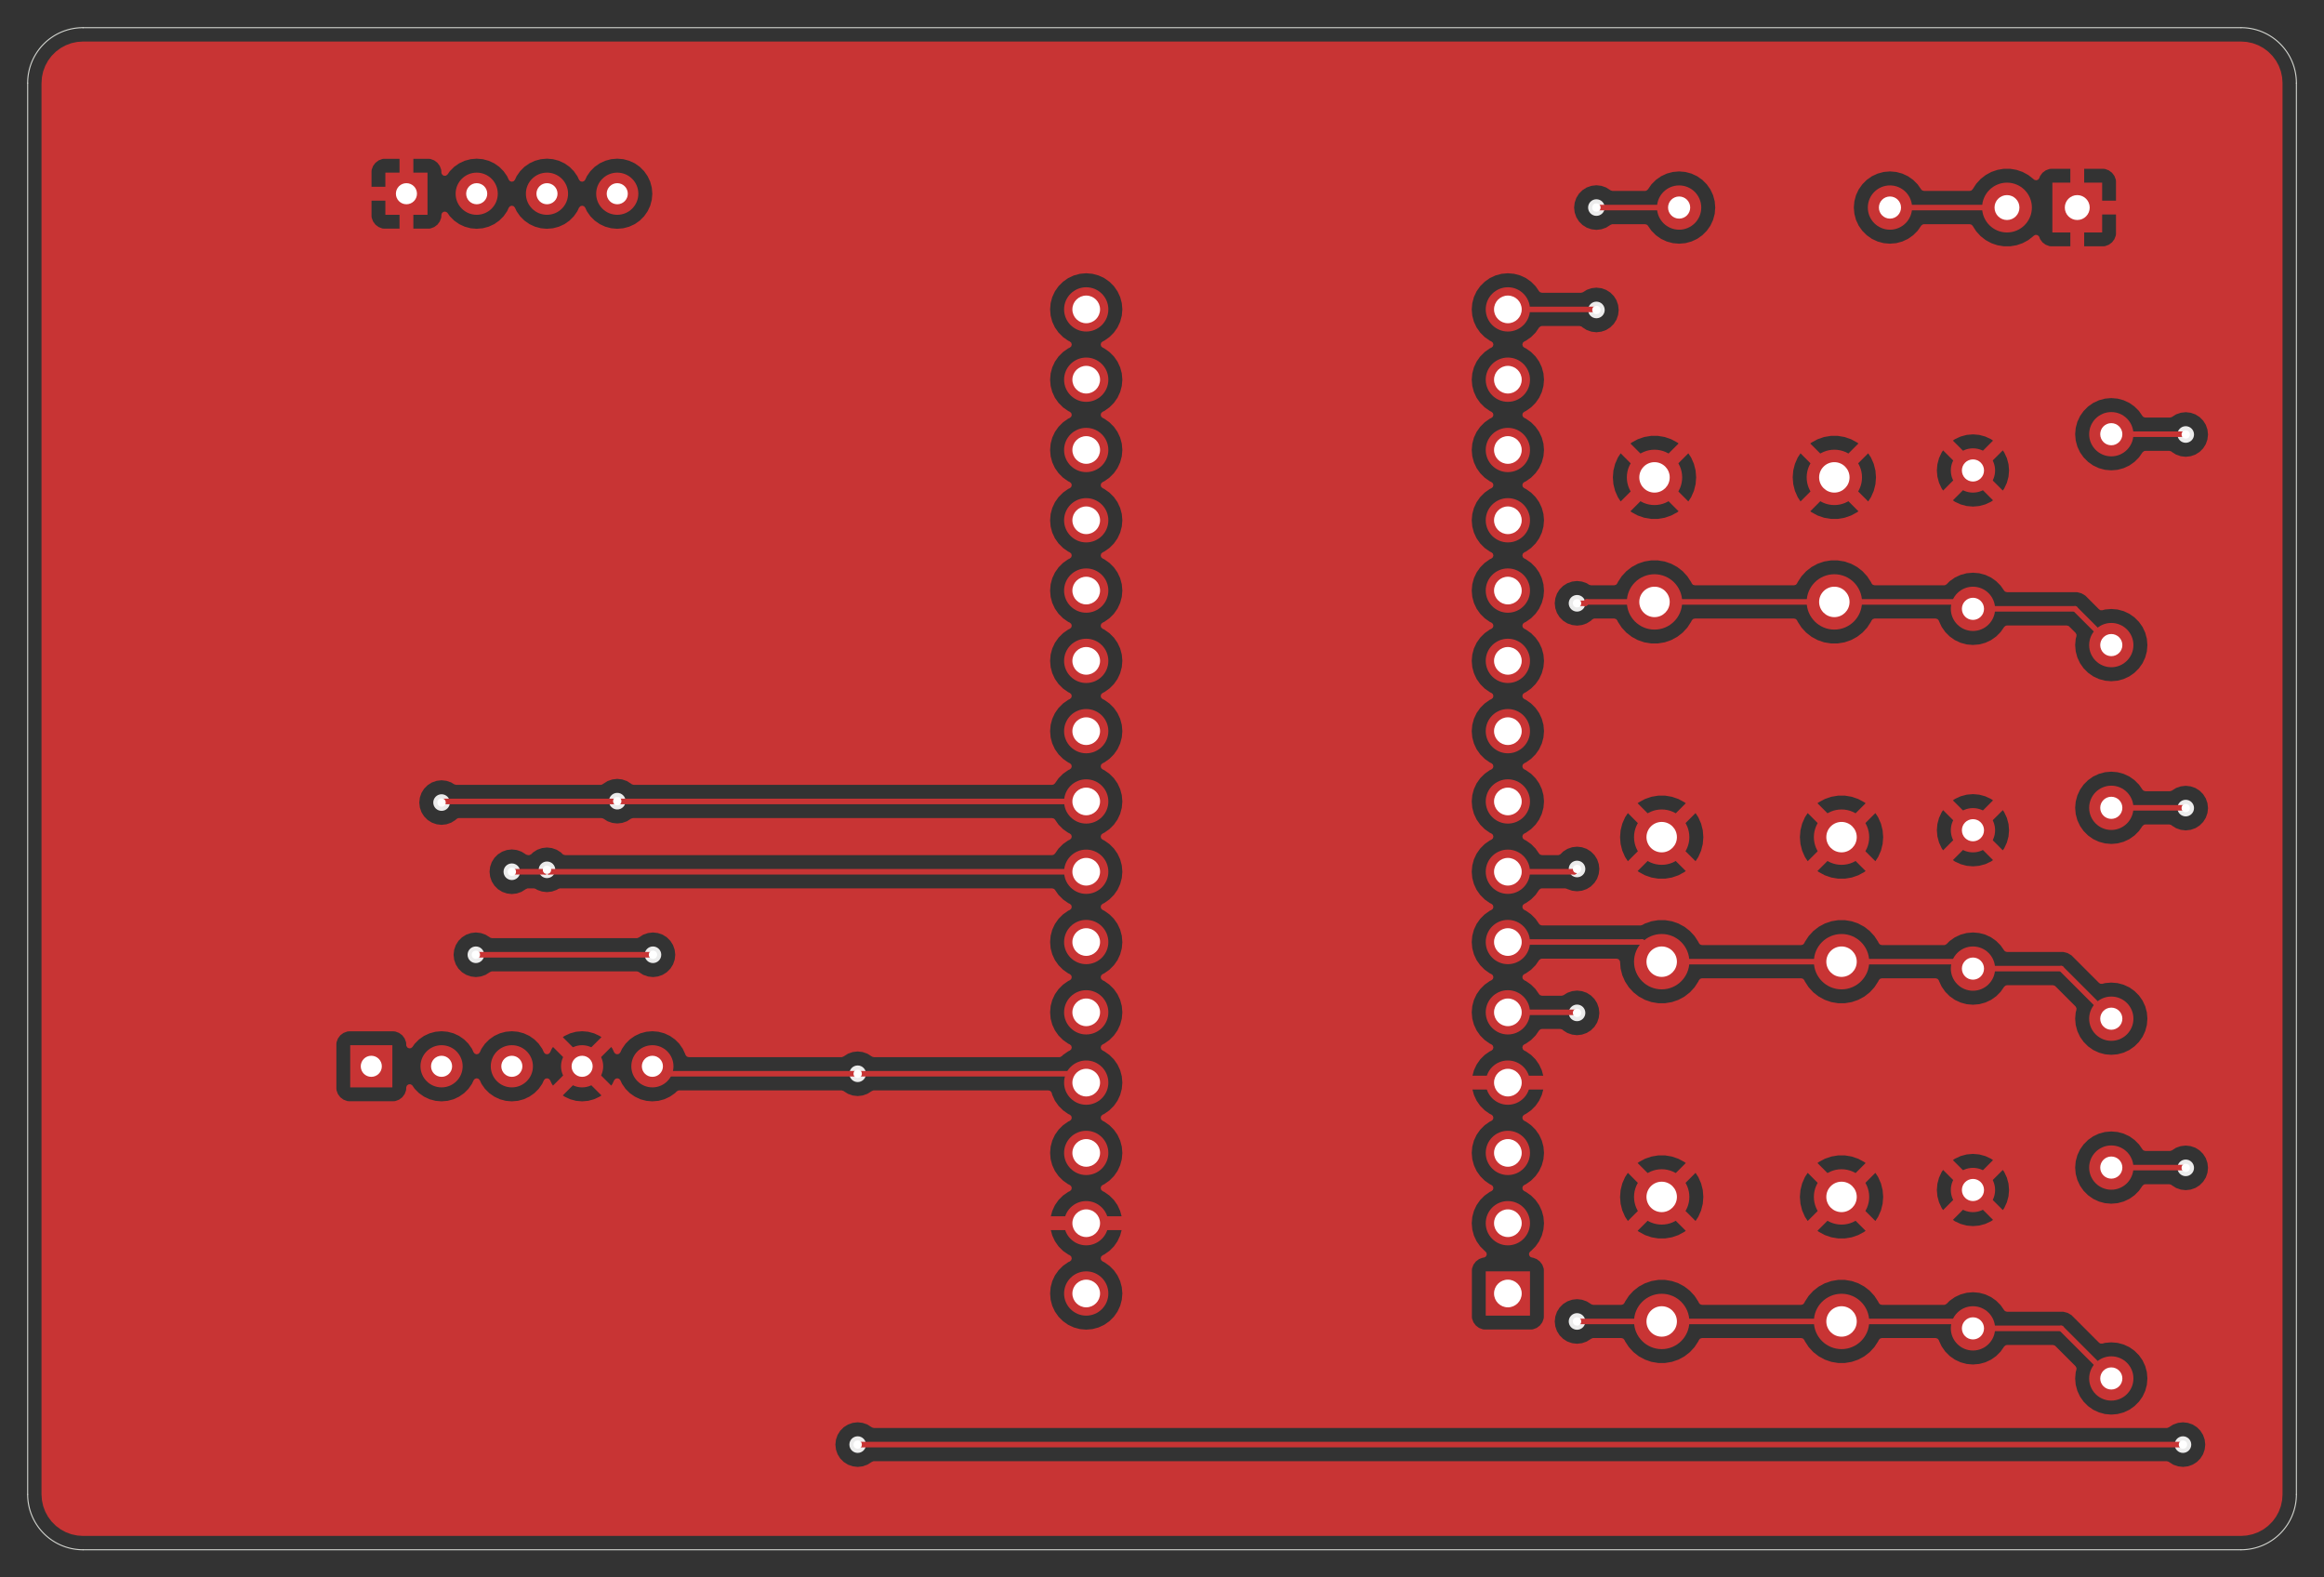 <?xml version="1.0" standalone="no"?>
 <!DOCTYPE svg PUBLIC "-//W3C//DTD SVG 1.1//EN" 
 "http://www.w3.org/Graphics/SVG/1.1/DTD/svg11.dtd"> 
<svg
  xmlns:svg="http://www.w3.org/2000/svg"
  xmlns="http://www.w3.org/2000/svg"
  xmlns:xlink="http://www.w3.org/1999/xlink"
  version="1.1"
  width="83.998mm" height="56.998mm" viewBox="0 0 83.998 56.998">
<rect x="0" y="0" width="83.998" height="56.998" fill="#333333" stroke="none"/>
<title>SVG Image created as PulseOximeter-F_Cu.svg date 2025/10/04 18:01:43 </title>
  <desc>Image generated by PCBNEW </desc>
<g style="fill:#000000; fill-opacity:1;stroke:#000000; stroke-opacity:1;
stroke-linecap:round; stroke-linejoin:round;"
 transform="translate(0 0) scale(1 1)">
</g>
<g style="fill:none; 
stroke:#D0D2CD; stroke-width:0.038; stroke-opacity:1; 
stroke-linecap:round; stroke-linejoin:round;">
<path d="M1 3
L1 54
" />
<path d="M83 3 A2 2 0.0 0 0 81 1" />
<path d="M83 3
L83 54
" />
<path d="M3 1
L81 1
" />
<path d="M3 56
L81 56
" />
<path d="M81 56 A2 2 0.0 0 0 83 54" />
<path d="M3 1 A2 2 0.0 0 0 1 3" />
<path d="M1 54 A2 2 0.0 0 0 3 56" />
</g>
<g style="fill:#D0D2CD; fill-opacity:1; stroke:none;">
<circle cx="13.42" cy="38.53" r="0.381" /> 
</g>
<g style="fill:#D0D2CD; fill-opacity:1; stroke:none;">
<circle cx="15.96" cy="38.53" r="0.381" /> 
</g>
<g style="fill:#D0D2CD; fill-opacity:1; stroke:none;">
<circle cx="18.5" cy="38.53" r="0.381" /> 
</g>
<g style="fill:#D0D2CD; fill-opacity:1; stroke:none;">
<circle cx="21.04" cy="38.53" r="0.381" /> 
</g>
<g style="fill:#D0D2CD; fill-opacity:1; stroke:none;">
<circle cx="23.58" cy="38.53" r="0.381" /> 
</g>
<g style="fill:#D0D2CD; fill-opacity:1; stroke:none;">
<circle cx="76.31" cy="15.69" r="0.4" /> 
</g>
<g style="fill:#D0D2CD; fill-opacity:1; stroke:none;">
<circle cx="76.31" cy="23.31" r="0.4" /> 
</g>
<g style="fill:#D0D2CD; fill-opacity:1; stroke:none;">
<circle cx="60.06" cy="43.25" r="0.55" /> 
</g>
<g style="fill:#D0D2CD; fill-opacity:1; stroke:none;">
<circle cx="66.56" cy="43.25" r="0.55" /> 
</g>
<g style="fill:#D0D2CD; fill-opacity:1; stroke:none;">
<circle cx="60.06" cy="47.75" r="0.55" /> 
</g>
<g style="fill:#D0D2CD; fill-opacity:1; stroke:none;">
<circle cx="66.56" cy="47.75" r="0.55" /> 
</g>
<g style="fill:#D0D2CD; fill-opacity:1; stroke:none;">
<circle cx="76.31" cy="29.19" r="0.4" /> 
</g>
<g style="fill:#D0D2CD; fill-opacity:1; stroke:none;">
<circle cx="76.31" cy="36.81" r="0.4" /> 
</g>
<g style="fill:#D0D2CD; fill-opacity:1; stroke:none;">
<circle cx="71.31" cy="22" r="0.4" /> 
</g>
<g style="fill:#D0D2CD; fill-opacity:1; stroke:none;">
<circle cx="71.31" cy="17" r="0.4" /> 
</g>
<g style="fill:#D0D2CD; fill-opacity:1; stroke:none;">
<circle cx="71.31" cy="48" r="0.4" /> 
</g>
<g style="fill:#D0D2CD; fill-opacity:1; stroke:none;">
<circle cx="71.31" cy="43" r="0.4" /> 
</g>
<g style="fill:#D0D2CD; fill-opacity:1; stroke:none;">
<circle cx="59.8" cy="17.25" r="0.55" /> 
</g>
<g style="fill:#D0D2CD; fill-opacity:1; stroke:none;">
<circle cx="66.3" cy="17.25" r="0.55" /> 
</g>
<g style="fill:#D0D2CD; fill-opacity:1; stroke:none;">
<circle cx="59.8" cy="21.75" r="0.55" /> 
</g>
<g style="fill:#D0D2CD; fill-opacity:1; stroke:none;">
<circle cx="66.3" cy="21.75" r="0.55" /> 
</g>
<g style="fill:#D0D2CD; fill-opacity:1; stroke:none;">
<circle cx="68.31" cy="7.5" r="0.4" /> 
</g>
<g style="fill:#D0D2CD; fill-opacity:1; stroke:none;">
<circle cx="60.69" cy="7.5" r="0.4" /> 
</g>
<g style="fill:#D0D2CD; fill-opacity:1; stroke:none;">
<circle cx="71.31" cy="35" r="0.4" /> 
</g>
<g style="fill:#D0D2CD; fill-opacity:1; stroke:none;">
<circle cx="71.31" cy="30" r="0.4" /> 
</g>
<g style="fill:#D0D2CD; fill-opacity:1; stroke:none;">
<circle cx="22.31" cy="7" r="0.381" /> 
</g>
<g style="fill:#D0D2CD; fill-opacity:1; stroke:none;">
<circle cx="19.77" cy="7" r="0.381" /> 
</g>
<g style="fill:#D0D2CD; fill-opacity:1; stroke:none;">
<circle cx="17.23" cy="7" r="0.381" /> 
</g>
<g style="fill:#D0D2CD; fill-opacity:1; stroke:none;">
<circle cx="14.69" cy="7" r="0.381" /> 
</g>
<g style="fill:#D0D2CD; fill-opacity:1; stroke:none;">
<circle cx="72.54" cy="7.5" r="0.45" /> 
</g>
<g style="fill:#D0D2CD; fill-opacity:1; stroke:none;">
<circle cx="75.08" cy="7.5" r="0.45" /> 
</g>
<g style="fill:#D0D2CD; fill-opacity:1; stroke:none;">
<circle cx="54.5" cy="46.74" r="0.5" /> 
</g>
<g style="fill:#D0D2CD; fill-opacity:1; stroke:none;">
<circle cx="54.5" cy="44.2" r="0.5" /> 
</g>
<g style="fill:#D0D2CD; fill-opacity:1; stroke:none;">
<circle cx="54.5" cy="41.66" r="0.5" /> 
</g>
<g style="fill:#D0D2CD; fill-opacity:1; stroke:none;">
<circle cx="54.5" cy="39.12" r="0.5" /> 
</g>
<g style="fill:#D0D2CD; fill-opacity:1; stroke:none;">
<circle cx="54.5" cy="36.58" r="0.5" /> 
</g>
<g style="fill:#D0D2CD; fill-opacity:1; stroke:none;">
<circle cx="54.5" cy="34.04" r="0.5" /> 
</g>
<g style="fill:#D0D2CD; fill-opacity:1; stroke:none;">
<circle cx="54.5" cy="31.5" r="0.5" /> 
</g>
<g style="fill:#D0D2CD; fill-opacity:1; stroke:none;">
<circle cx="54.5" cy="28.96" r="0.5" /> 
</g>
<g style="fill:#D0D2CD; fill-opacity:1; stroke:none;">
<circle cx="54.5" cy="26.42" r="0.5" /> 
</g>
<g style="fill:#D0D2CD; fill-opacity:1; stroke:none;">
<circle cx="54.5" cy="23.88" r="0.5" /> 
</g>
<g style="fill:#D0D2CD; fill-opacity:1; stroke:none;">
<circle cx="54.5" cy="21.34" r="0.5" /> 
</g>
<g style="fill:#D0D2CD; fill-opacity:1; stroke:none;">
<circle cx="54.5" cy="18.8" r="0.5" /> 
</g>
<g style="fill:#D0D2CD; fill-opacity:1; stroke:none;">
<circle cx="54.5" cy="16.26" r="0.5" /> 
</g>
<g style="fill:#D0D2CD; fill-opacity:1; stroke:none;">
<circle cx="54.5" cy="13.72" r="0.5" /> 
</g>
<g style="fill:#D0D2CD; fill-opacity:1; stroke:none;">
<circle cx="54.5" cy="11.18" r="0.5" /> 
</g>
<g style="fill:#D0D2CD; fill-opacity:1; stroke:none;">
<circle cx="39.26" cy="11.18" r="0.5" /> 
</g>
<g style="fill:#D0D2CD; fill-opacity:1; stroke:none;">
<circle cx="39.26" cy="13.72" r="0.5" /> 
</g>
<g style="fill:#D0D2CD; fill-opacity:1; stroke:none;">
<circle cx="39.26" cy="16.26" r="0.5" /> 
</g>
<g style="fill:#D0D2CD; fill-opacity:1; stroke:none;">
<circle cx="39.26" cy="18.8" r="0.5" /> 
</g>
<g style="fill:#D0D2CD; fill-opacity:1; stroke:none;">
<circle cx="39.26" cy="21.34" r="0.5" /> 
</g>
<g style="fill:#D0D2CD; fill-opacity:1; stroke:none;">
<circle cx="39.26" cy="23.88" r="0.5" /> 
</g>
<g style="fill:#D0D2CD; fill-opacity:1; stroke:none;">
<circle cx="39.26" cy="26.42" r="0.5" /> 
</g>
<g style="fill:#D0D2CD; fill-opacity:1; stroke:none;">
<circle cx="39.26" cy="28.96" r="0.5" /> 
</g>
<g style="fill:#D0D2CD; fill-opacity:1; stroke:none;">
<circle cx="39.26" cy="31.5" r="0.5" /> 
</g>
<g style="fill:#D0D2CD; fill-opacity:1; stroke:none;">
<circle cx="39.26" cy="34.04" r="0.5" /> 
</g>
<g style="fill:#D0D2CD; fill-opacity:1; stroke:none;">
<circle cx="39.26" cy="36.58" r="0.5" /> 
</g>
<g style="fill:#D0D2CD; fill-opacity:1; stroke:none;">
<circle cx="39.26" cy="39.12" r="0.5" /> 
</g>
<g style="fill:#D0D2CD; fill-opacity:1; stroke:none;">
<circle cx="39.26" cy="41.66" r="0.5" /> 
</g>
<g style="fill:#D0D2CD; fill-opacity:1; stroke:none;">
<circle cx="39.26" cy="44.2" r="0.5" /> 
</g>
<g style="fill:#D0D2CD; fill-opacity:1; stroke:none;">
<circle cx="39.26" cy="46.74" r="0.5" /> 
</g>
<g style="fill:#D0D2CD; fill-opacity:1; stroke:none;">
<circle cx="76.31" cy="42.19" r="0.4" /> 
</g>
<g style="fill:#D0D2CD; fill-opacity:1; stroke:none;">
<circle cx="76.31" cy="49.81" r="0.4" /> 
</g>
<g style="fill:#D0D2CD; fill-opacity:1; stroke:none;">
<circle cx="60.06" cy="30.25" r="0.55" /> 
</g>
<g style="fill:#D0D2CD; fill-opacity:1; stroke:none;">
<circle cx="66.56" cy="30.25" r="0.55" /> 
</g>
<g style="fill:#D0D2CD; fill-opacity:1; stroke:none;">
<circle cx="60.06" cy="34.75" r="0.55" /> 
</g>
<g style="fill:#D0D2CD; fill-opacity:1; stroke:none;">
<circle cx="66.56" cy="34.75" r="0.55" /> 
<path style="fill:#C83434; fill-opacity:1; stroke:none;fill-rule:evenodd;"
d="M 12.658,39.292
12.658,37.768
14.182,37.768
14.182,39.292
Z" /> 
</g>
<g style="fill:#C83434; fill-opacity:1; stroke:none;">
<circle cx="15.96" cy="38.53" r="0.762" /> 
</g>
<g style="fill:#C83434; fill-opacity:1; stroke:none;">
<circle cx="18.5" cy="38.53" r="0.762" /> 
</g>
<g style="fill:#C83434; fill-opacity:1; stroke:none;">
<circle cx="21.04" cy="38.53" r="0.762" /> 
</g>
<g style="fill:#C83434; fill-opacity:1; stroke:none;">
<circle cx="23.58" cy="38.53" r="0.762" /> 
</g>
<g style="fill:#C83434; fill-opacity:1; stroke:none;">
<circle cx="76.31" cy="15.69" r="0.8" /> 
</g>
<g style="fill:#C83434; fill-opacity:1; stroke:none;">
<circle cx="76.31" cy="23.31" r="0.8" /> 
<circle cx="60.06" cy="43.25" r="1" /> 
</g>
<g style="fill:#C83434; fill-opacity:1; stroke:none;">
<circle cx="66.56" cy="43.25" r="1" /> 
</g>
<g style="fill:#C83434; fill-opacity:1; stroke:none;">
<circle cx="60.06" cy="47.75" r="1" /> 
</g>
<g style="fill:#C83434; fill-opacity:1; stroke:none;">
<circle cx="66.56" cy="47.75" r="1" /> 
</g>
<g style="fill:#C83434; fill-opacity:1; stroke:none;">
<circle cx="76.31" cy="29.19" r="0.8" /> 
</g>
<g style="fill:#C83434; fill-opacity:1; stroke:none;">
<circle cx="76.31" cy="36.81" r="0.8" /> 
<circle cx="71.31" cy="22" r="0.8" /> 
</g>
<g style="fill:#C83434; fill-opacity:1; stroke:none;">
<circle cx="71.31" cy="17" r="0.8" /> 
</g>
<g style="fill:#C83434; fill-opacity:1; stroke:none;">
<circle cx="71.31" cy="48" r="0.8" /> 
</g>
<g style="fill:#C83434; fill-opacity:1; stroke:none;">
<circle cx="71.31" cy="43" r="0.8" /> 
</g>
<g style="fill:#C83434; fill-opacity:1; stroke:none;">
<circle cx="59.8" cy="17.25" r="1" /> 
</g>
<g style="fill:#C83434; fill-opacity:1; stroke:none;">
<circle cx="66.3" cy="17.25" r="1" /> 
</g>
<g style="fill:#C83434; fill-opacity:1; stroke:none;">
<circle cx="59.8" cy="21.75" r="1" /> 
</g>
<g style="fill:#C83434; fill-opacity:1; stroke:none;">
<circle cx="66.3" cy="21.75" r="1" /> 
</g>
<g style="fill:#C83434; fill-opacity:1; stroke:none;">
<circle cx="68.31" cy="7.5" r="0.8" /> 
<circle cx="60.69" cy="7.5" r="0.8" /> 
</g>
<g style="fill:#C83434; fill-opacity:1; stroke:none;">
<circle cx="71.31" cy="35" r="0.8" /> 
</g>
<g style="fill:#C83434; fill-opacity:1; stroke:none;">
<circle cx="71.31" cy="30" r="0.8" /> 
</g>
<g style="fill:#C83434; fill-opacity:1; stroke:none;">
<circle cx="22.31" cy="7" r="0.762" /> 
</g>
<g style="fill:#C83434; fill-opacity:1; stroke:none;">
<circle cx="19.77" cy="7" r="0.762" /> 
</g>
<g style="fill:#C83434; fill-opacity:1; stroke:none;">
<circle cx="17.23" cy="7" r="0.762" /> 
<path style="fill:#C83434; fill-opacity:1; stroke:none;fill-rule:evenodd;"
d="M 13.928,7.762
13.928,6.238
15.452,6.238
15.452,7.762
Z" /> 
</g>
<g style="fill:#C83434; fill-opacity:1; stroke:none;">
<circle cx="72.54" cy="7.5" r="0.9" /> 
<path style="fill:#C83434; fill-opacity:1; stroke:none;fill-rule:evenodd;"
d="M 75.98,6.6
75.98,8.4
74.18,8.4
74.18,6.6
Z" /> 
<path style="fill:#C83434; fill-opacity:1; stroke:none;fill-rule:evenodd;"
d="M 55.3,45.94
55.3,47.54
53.7,47.54
53.7,45.94
Z" /> 
</g>
<g style="fill:#C83434; fill-opacity:1; stroke:none;">
<circle cx="54.5" cy="44.2" r="0.8" /> 
<circle cx="54.5" cy="41.66" r="0.8" /> 
<circle cx="54.5" cy="39.12" r="0.8" /> 
<circle cx="54.5" cy="36.58" r="0.8" /> 
<circle cx="54.5" cy="34.04" r="0.8" /> 
<circle cx="54.5" cy="31.5" r="0.8" /> 
<circle cx="54.5" cy="28.96" r="0.8" /> 
<circle cx="54.5" cy="26.42" r="0.8" /> 
<circle cx="54.5" cy="23.88" r="0.8" /> 
<circle cx="54.5" cy="21.34" r="0.8" /> 
<circle cx="54.5" cy="18.8" r="0.8" /> 
<circle cx="54.5" cy="16.26" r="0.8" /> 
<circle cx="54.5" cy="13.72" r="0.8" /> 
<circle cx="54.5" cy="11.18" r="0.8" /> 
<circle cx="39.26" cy="11.18" r="0.8" /> 
<circle cx="39.26" cy="13.72" r="0.8" /> 
<circle cx="39.26" cy="16.26" r="0.8" /> 
<circle cx="39.26" cy="18.8" r="0.8" /> 
<circle cx="39.26" cy="21.34" r="0.8" /> 
<circle cx="39.26" cy="23.88" r="0.8" /> 
<circle cx="39.26" cy="26.42" r="0.8" /> 
<circle cx="39.26" cy="28.96" r="0.8" /> 
<circle cx="39.26" cy="31.5" r="0.8" /> 
<circle cx="39.26" cy="34.04" r="0.8" /> 
<circle cx="39.26" cy="36.58" r="0.8" /> 
<circle cx="39.26" cy="39.12" r="0.8" /> 
<circle cx="39.26" cy="41.66" r="0.8" /> 
<circle cx="39.26" cy="44.2" r="0.8" /> 
<circle cx="39.26" cy="46.74" r="0.8" /> 
<circle cx="76.31" cy="42.19" r="0.8" /> 
</g>
<g style="fill:#C83434; fill-opacity:1; stroke:none;">
<circle cx="76.31" cy="49.81" r="0.8" /> 
<circle cx="60.06" cy="30.25" r="1" /> 
</g>
<g style="fill:#C83434; fill-opacity:1; stroke:none;">
<circle cx="66.56" cy="30.25" r="1" /> 
</g>
<g style="fill:#C83434; fill-opacity:1; stroke:none;">
<circle cx="60.06" cy="34.75" r="1" /> 
</g>
<g style="fill:#C83434; fill-opacity:1; stroke:none;">
<circle cx="66.56" cy="34.75" r="1" /> 
</g>
<g style="fill:#ECECEC; fill-opacity:1; stroke:none;">
<circle cx="31" cy="38.8" r="0.3" /> 
</g>
<g style="fill:#ECECEC; fill-opacity:1; stroke:none;">
<circle cx="78.9" cy="52.2" r="0.3" /> 
</g>
<g style="fill:#ECECEC; fill-opacity:1; stroke:none;">
<circle cx="31" cy="52.2" r="0.3" /> 
</g>
<g style="fill:#ECECEC; fill-opacity:1; stroke:none;">
<circle cx="23.6" cy="34.5" r="0.3" /> 
</g>
<g style="fill:#ECECEC; fill-opacity:1; stroke:none;">
<circle cx="17.2" cy="34.5" r="0.3" /> 
</g>
<g style="fill:#ECECEC; fill-opacity:1; stroke:none;">
<circle cx="19.77" cy="31.43" r="0.3" /> 
</g>
<g style="fill:#ECECEC; fill-opacity:1; stroke:none;">
<circle cx="22.31" cy="28.95" r="0.3" /> 
</g>
<g style="fill:#ECECEC; fill-opacity:1; stroke:none;">
<circle cx="18.5" cy="31.5" r="0.3" /> 
</g>
<g style="fill:#ECECEC; fill-opacity:1; stroke:none;">
<circle cx="15.96" cy="29" r="0.3" /> 
</g>
<g style="fill:#ECECEC; fill-opacity:1; stroke:none;">
<circle cx="57" cy="47.75" r="0.3" /> 
</g>
<g style="fill:#ECECEC; fill-opacity:1; stroke:none;">
<circle cx="57" cy="36.6" r="0.3" /> 
</g>
<g style="fill:#ECECEC; fill-opacity:1; stroke:none;">
<circle cx="57" cy="21.8" r="0.3" /> 
</g>
<g style="fill:#ECECEC; fill-opacity:1; stroke:none;">
<circle cx="57" cy="31.4" r="0.3" /> 
</g>
<g style="fill:#ECECEC; fill-opacity:1; stroke:none;">
<circle cx="79" cy="42.2" r="0.3" /> 
</g>
<g style="fill:#ECECEC; fill-opacity:1; stroke:none;">
<circle cx="79" cy="15.7" r="0.3" /> 
</g>
<g style="fill:#ECECEC; fill-opacity:1; stroke:none;">
<circle cx="79" cy="29.2" r="0.3" /> 
</g>
<g style="fill:#ECECEC; fill-opacity:1; stroke:none;">
<circle cx="57.7" cy="7.5" r="0.3" /> 
</g>
<g style="fill:#ECECEC; fill-opacity:1; stroke:none;">
<circle cx="57.7" cy="11.2" r="0.3" /> 
</g>
<g style="fill:none; 
stroke:#C83434; stroke-width:0.2; stroke-opacity:1; 
stroke-linecap:round; stroke-linejoin:round;">
<path d="M31 38.8
L38.94 38.8
" />
<path d="M23.85 38.8
L31 38.8
" />
<path d="M78.9 52.2
L31 52.2
" />
<path d="M38.94 38.8
L39.26 39.12
" />
<path d="M23.58 38.53
L23.85 38.8
" />
<path d="M17.2 34.5
L23.6 34.5
" />
<path d="M19.77 31.43
L19.7 31.5
" />
<path d="M19.7 31.5
L18.5 31.5
" />
<path d="M19.77 31.43
L19.84 31.5
" />
<path d="M19.84 31.5
L39.26 31.5
" />
<path d="M22.31 28.95
L22.3 28.96
" />
<path d="M22.31 28.95
L22.32 28.96
" />
<path d="M22.32 28.96
L39.26 28.96
" />
<path d="M16 28.96
L15.96 29
" />
<path d="M22.3 28.96
L16 28.96
" />
<path d="M57 47.75
L60.06 47.75
" />
<path d="M54.5 36.58
L56.98 36.58
" />
<path d="M56.98 36.58
L57 36.6
" />
<path d="M59.35 34.04
L60.06 34.75
" />
<path d="M54.5 34.04
L59.35 34.04
" />
<path d="M57.35 21.75
L59.8 21.75
" />
<path d="M57 21.8
L57.3 21.8
" />
<path d="M56.9 31.5
L57 31.4
" />
<path d="M54.5 31.5
L56.9 31.5
" />
<path d="M57.3 21.8
L57.35 21.75
" />
<path d="M78.99 42.19
L76.31 42.19
" />
<path d="M79 42.2
L78.99 42.19
" />
<path d="M79 29.2
L78.99 29.19
" />
<path d="M78.99 29.19
L76.31 29.19
" />
<path d="M78.99 15.69
L79 15.7
" />
<path d="M76.31 15.69
L78.99 15.69
" />
<path d="M57.7 7.5
L60.69 7.5
" />
<path d="M57.68 11.18
L57.7 11.2
" />
<path d="M54.5 11.18
L57.68 11.18
" />
<path d="M74.5 48
L76.31 49.81
" />
<path d="M71.31 48
L74.5 48
" />
<path d="M71.06 47.75
L71.31 48
" />
<path d="M66.56 47.75
L71.06 47.75
" />
<path d="M60.06 47.75
L66.56 47.75
" />
<path d="M71.31 35
L74.5 35
" />
<path d="M74.5 35
L76.31 36.81
" />
<path d="M71.06 34.75
L71.31 35
" />
<path d="M66.56 34.75
L71.06 34.75
" />
<path d="M60.06 34.75
L66.56 34.75
" />
<path d="M75 22
L76.31 23.31
" />
<path d="M71.31 22
L75 22
" />
<path d="M71.06 21.75
L71.31 22
" />
<path d="M66.3 21.75
L71.06 21.75
" />
<path d="M59.8 21.75
L66.3 21.75
" />
<path d="M68.31 7.5
L72.54 7.5
" />
<path style="fill:#C83434; fill-opacity:1; stroke:none;fill-rule:evenodd;"
d="M 81.004,1.501
81.205,1.515
81.222,1.518
81.414,1.559
81.431,1.564
81.615,1.633
81.631,1.64
81.803,1.734
81.818,1.744
81.975,1.861
81.988,1.873
82.127,2.012
82.139,2.025
82.256,2.182
82.266,2.197
82.36,2.369
82.367,2.385
82.436,2.569
82.441,2.586
82.482,2.778
82.485,2.795
82.499,2.996
82.499,3.004
82.499,53.996
82.499,54.004
82.485,54.205
82.482,54.222
82.441,54.414
82.436,54.431
82.367,54.615
82.36,54.631
82.266,54.803
82.256,54.818
82.139,54.975
82.127,54.988
81.988,55.127
81.975,55.139
81.818,55.256
81.803,55.266
81.631,55.36
81.615,55.367
81.431,55.436
81.414,55.441
81.222,55.482
81.205,55.485
81.024,55.498
81.004,55.499
80.996,55.499
3.004,55.499
2.996,55.499
2.974,55.498
2.795,55.485
2.778,55.482
2.586,55.441
2.569,55.436
2.385,55.367
2.369,55.36
2.197,55.266
2.182,55.256
2.025,55.139
2.012,55.127
1.873,54.988
1.861,54.975
1.744,54.818
1.734,54.803
1.64,54.631
1.633,54.615
1.572,54.452
1.564,54.431
1.559,54.414
1.518,54.222
1.515,54.205
1.501,54.004
1.5,53.996
1.5,52.2
30.194,52.2
30.194,52.2
30.215,52.379
30.215,52.379
30.274,52.55
30.37,52.702
30.498,52.83
30.651,52.926
30.821,52.985
30.821,52.985
31,53.006
31,53.006
31,53.006
31.179,52.985
31.179,52.985
31.179,52.985
31.349,52.926
31.502,52.83
31.502,52.83
31.505,52.828
31.507,52.827
31.508,52.826
31.508,52.826
31.57,52.801
31.582,52.8
78.318,52.8
78.385,52.82
78.395,52.828
78.398,52.83
78.398,52.83
78.55,52.926
78.721,52.985
78.721,52.985
78.9,53.006
78.9,53.006
78.9,53.006
79.079,52.985
79.079,52.985
79.079,52.985
79.249,52.926
79.402,52.83
79.53,52.702
79.626,52.55
79.685,52.379
79.706,52.2
79.685,52.021
79.626,51.85
79.53,51.698
79.402,51.57
79.249,51.474
79.079,51.415
79.079,51.415
78.9,51.394
78.9,51.394
78.721,51.415
78.721,51.415
78.55,51.474
78.398,51.57
78.395,51.572
78.393,51.573
78.392,51.574
78.392,51.574
78.33,51.599
78.318,51.599
31.582,51.599
31.515,51.58
31.505,51.572
31.502,51.57
31.502,51.57
31.445,51.535
31.349,51.474
31.179,51.415
31.179,51.415
31,51.394
31,51.394
30.821,51.415
30.821,51.415
30.651,51.474
30.498,51.57
30.37,51.698
30.274,51.85
30.215,52.021
30.215,52.021
30.194,52.2
1.5,52.2
1.5,37.72
12.158,37.72
12.158,39.34
12.158,39.34
12.164,39.4
12.214,39.534
12.214,39.534
12.3,39.65
12.3,39.65
12.416,39.736
12.416,39.736
12.55,39.786
12.55,39.786
12.557,39.787
12.61,39.792
14.23,39.792
14.29,39.786
14.424,39.736
14.54,39.65
14.626,39.534
14.676,39.4
14.682,39.34
14.682,39.3
14.702,39.233
14.755,39.187
14.824,39.177
14.888,39.206
14.908,39.229
14.989,39.345
14.989,39.345
15.145,39.501
15.145,39.501
15.326,39.627
15.326,39.627
15.326,39.627
15.527,39.721
15.74,39.778
15.897,39.792
15.96,39.797
15.96,39.797
15.96,39.797
16.015,39.792
16.18,39.778
16.393,39.721
16.594,39.627
16.775,39.501
16.931,39.345
17.058,39.164
17.118,39.035
17.164,38.982
17.231,38.963
17.298,38.983
17.342,39.035
17.402,39.164
17.402,39.164
17.529,39.345
17.529,39.345
17.685,39.501
17.685,39.501
17.866,39.627
17.866,39.627
17.866,39.627
18.067,39.721
18.28,39.778
18.437,39.792
18.5,39.797
18.5,39.797
18.5,39.797
18.555,39.792
18.72,39.778
18.933,39.721
19.134,39.627
19.315,39.501
19.471,39.345
19.598,39.164
19.658,39.034
19.704,38.982
19.771,38.963
19.838,38.983
19.883,39.034
19.943,39.163
19.943,39.163
19.988,39.228
19.988,39.228
20.659,38.557
20.659,38.58
20.685,38.677
20.735,38.764
20.806,38.835
20.893,38.885
20.99,38.911
21.013,38.911
20.342,39.582
20.407,39.627
20.407,39.627
20.607,39.72
20.607,39.72
20.82,39.778
20.82,39.778
21.04,39.797
21.04,39.797
21.26,39.778
21.26,39.778
21.473,39.72
21.473,39.72
21.673,39.627
21.673,39.627
21.738,39.582
21.067,38.911
21.09,38.911
21.187,38.885
21.274,38.835
21.345,38.764
21.395,38.677
21.421,38.58
21.421,38.557
22.092,39.228
22.137,39.163
22.137,39.163
22.197,39.034
22.244,38.982
22.311,38.963
22.378,38.983
22.422,39.034
22.483,39.164
22.483,39.164
22.609,39.345
22.609,39.345
22.765,39.501
22.765,39.501
22.946,39.627
22.946,39.627
22.946,39.627
23.146,39.721
23.36,39.778
23.517,39.792
23.58,39.797
23.58,39.797
23.58,39.797
23.635,39.792
23.8,39.778
24.013,39.721
24.214,39.627
24.395,39.501
24.459,39.437
24.52,39.403
24.546,39.401
30.418,39.401
30.485,39.42
30.495,39.428
30.498,39.43
30.498,39.43
30.651,39.526
30.766,39.566
30.821,39.585
30.821,39.585
31,39.606
31,39.606
31,39.606
31.179,39.585
31.179,39.585
31.179,39.585
31.349,39.526
31.502,39.43
31.502,39.43
31.505,39.428
31.507,39.427
31.508,39.426
31.508,39.426
31.57,39.401
31.582,39.401
37.894,39.401
37.961,39.42
38.006,39.473
38.013,39.492
38.033,39.566
38.033,39.566
38.129,39.773
38.129,39.773
38.26,39.959
38.421,40.12
38.421,40.12
38.607,40.251
38.665,40.277
38.665,40.278
38.718,40.324
38.737,40.391
38.717,40.458
38.665,40.502
38.607,40.529
38.607,40.529
38.421,40.66
38.26,40.821
38.129,41.007
38.129,41.007
38.033,41.214
38.033,41.214
37.974,41.433
37.974,41.433
37.955,41.66
37.955,41.66
37.974,41.887
37.974,41.887
38.033,42.106
38.033,42.106
38.129,42.313
38.129,42.313
38.26,42.499
38.421,42.66
38.421,42.66
38.607,42.791
38.666,42.818
38.718,42.864
38.737,42.931
38.717,42.998
38.666,43.043
38.608,43.07
38.421,43.2
38.26,43.361
38.13,43.547
38.034,43.754
38.034,43.754
37.981,43.95
37.981,43.95
38.827,43.95
38.794,44.007
38.76,44.134
38.76,44.266
38.794,44.393
38.827,44.45
37.981,44.45
38.034,44.646
38.034,44.646
38.13,44.852
38.26,45.039
38.421,45.2
38.608,45.33
38.608,45.33
38.666,45.357
38.718,45.404
38.737,45.471
38.717,45.538
38.666,45.582
38.607,45.609
38.607,45.609
38.421,45.74
38.26,45.901
38.129,46.087
38.129,46.087
38.033,46.294
38.033,46.294
37.974,46.513
37.974,46.513
37.955,46.74
37.955,46.74
37.974,46.967
37.974,46.967
38.033,47.187
38.033,47.187
38.129,47.393
38.129,47.393
38.26,47.579
38.421,47.74
38.421,47.74
38.607,47.871
38.813,47.967
39.033,48.026
39.195,48.04
39.26,48.045
39.26,48.045
39.26,48.045
39.317,48.041
39.487,48.026
39.706,47.967
39.913,47.871
40.099,47.74
40.26,47.579
40.391,47.393
40.487,47.187
40.546,46.967
40.566,46.74
40.546,46.513
40.487,46.294
40.391,46.087
40.26,45.901
40.26,45.901
40.099,45.74
39.913,45.609
39.913,45.609
39.901,45.604
39.854,45.582
39.802,45.536
39.782,45.469
39.803,45.402
39.854,45.357
39.913,45.33
40.099,45.2
40.26,45.039
40.39,44.852
40.486,44.646
40.486,44.646
40.539,44.45
39.693,44.45
39.726,44.393
39.76,44.266
39.76,44.134
39.726,44.007
39.693,43.95
40.539,43.95
40.539,43.95
40.486,43.754
40.486,43.754
40.39,43.547
40.26,43.361
40.099,43.2
39.913,43.07
39.854,43.043
39.802,42.996
39.782,42.929
39.803,42.862
39.854,42.818
39.913,42.791
40.099,42.66
40.26,42.499
40.391,42.313
40.487,42.106
40.546,41.887
40.566,41.66
40.546,41.433
40.487,41.214
40.391,41.007
40.26,40.821
40.26,40.821
40.099,40.66
39.913,40.529
39.913,40.529
39.855,40.502
39.802,40.456
39.783,40.389
39.803,40.322
39.855,40.278
39.855,40.277
39.913,40.251
40.099,40.12
40.26,39.959
40.391,39.773
40.487,39.566
40.546,39.347
40.566,39.12
40.546,38.893
40.487,38.673
40.391,38.467
40.26,38.281
40.26,38.281
40.099,38.12
39.913,37.989
39.913,37.989
39.855,37.962
39.802,37.916
39.783,37.849
39.803,37.782
39.855,37.738
39.913,37.711
40.099,37.58
40.26,37.419
40.391,37.233
40.487,37.026
40.546,36.807
40.566,36.58
40.546,36.353
40.487,36.133
40.391,35.927
40.26,35.741
40.26,35.741
40.099,35.58
39.913,35.449
39.913,35.449
39.885,35.437
39.855,35.422
39.802,35.376
39.783,35.309
39.803,35.242
39.855,35.198
39.913,35.171
40.099,35.04
40.26,34.879
40.391,34.693
40.487,34.486
40.546,34.267
40.566,34.04
40.562,33.998
40.553,33.899
40.546,33.813
40.487,33.593
40.391,33.387
40.26,33.201
40.26,33.201
40.099,33.04
39.913,32.909
39.913,32.909
39.855,32.882
39.802,32.836
39.783,32.769
39.803,32.702
39.855,32.658
39.913,32.631
40.099,32.5
40.26,32.339
40.391,32.153
40.487,31.947
40.546,31.727
40.566,31.5
40.546,31.273
40.487,31.053
40.391,30.847
40.26,30.661
40.26,30.661
40.099,30.5
39.913,30.369
39.913,30.369
39.855,30.342
39.802,30.296
39.783,30.229
39.803,30.162
39.855,30.118
39.913,30.091
40.099,29.96
40.26,29.799
40.391,29.613
40.487,29.407
40.546,29.187
40.566,28.96
40.546,28.733
40.487,28.514
40.391,28.307
40.26,28.121
40.26,28.121
40.099,27.96
39.913,27.829
39.913,27.829
39.855,27.802
39.802,27.756
39.783,27.689
39.803,27.622
39.855,27.578
39.913,27.551
40.099,27.42
40.26,27.259
40.391,27.073
40.487,26.866
40.546,26.647
40.566,26.42
40.546,26.193
40.487,25.974
40.391,25.767
40.26,25.581
40.26,25.581
40.099,25.42
39.913,25.289
39.913,25.289
39.855,25.262
39.802,25.216
39.783,25.149
39.803,25.082
39.855,25.038
39.913,25.011
40.099,24.88
40.26,24.719
40.391,24.533
40.487,24.326
40.546,24.107
40.566,23.88
40.546,23.653
40.487,23.433
40.391,23.227
40.26,23.041
40.26,23.041
40.099,22.88
39.913,22.749
39.913,22.749
39.855,22.722
39.802,22.676
39.783,22.609
39.803,22.542
39.855,22.498
39.913,22.471
40.099,22.34
40.26,22.179
40.391,21.993
40.487,21.787
40.546,21.567
40.566,21.34
40.562,21.298
40.549,21.147
40.546,21.113
40.487,20.893
40.391,20.687
40.26,20.501
40.26,20.501
40.099,20.34
39.913,20.209
39.913,20.209
39.855,20.182
39.802,20.136
39.783,20.069
39.803,20.002
39.855,19.958
39.913,19.931
40.099,19.8
40.26,19.639
40.391,19.453
40.487,19.247
40.546,19.027
40.566,18.8
40.546,18.573
40.487,18.354
40.391,18.147
40.26,17.961
40.26,17.961
40.099,17.8
39.913,17.669
39.913,17.669
39.855,17.642
39.802,17.596
39.783,17.529
39.803,17.462
39.855,17.418
39.913,17.391
40.099,17.26
40.26,17.099
40.391,16.913
40.487,16.706
40.546,16.487
40.566,16.26
40.546,16.033
40.487,15.813
40.391,15.607
40.26,15.421
40.26,15.421
40.099,15.26
39.913,15.129
39.913,15.129
39.855,15.102
39.802,15.056
39.783,14.989
39.803,14.922
39.855,14.878
39.913,14.851
40.099,14.72
40.26,14.559
40.391,14.373
40.487,14.166
40.546,13.947
40.566,13.72
40.546,13.493
40.487,13.274
40.391,13.067
40.26,12.881
40.26,12.881
40.099,12.72
39.913,12.589
39.913,12.589
39.855,12.562
39.802,12.516
39.783,12.449
39.803,12.382
39.855,12.338
39.913,12.311
40.099,12.18
40.26,12.019
40.391,11.833
40.487,11.627
40.546,11.407
40.566,11.18
40.566,11.18
53.194,11.18
53.194,11.18
53.214,11.407
53.214,11.407
53.273,11.627
53.273,11.627
53.369,11.833
53.369,11.833
53.5,12.019
53.661,12.18
53.661,12.18
53.847,12.311
53.905,12.338
53.958,12.384
53.977,12.451
53.957,12.518
53.905,12.562
53.847,12.589
53.847,12.589
53.661,12.72
53.5,12.881
53.369,13.067
53.369,13.067
53.273,13.274
53.273,13.274
53.214,13.493
53.214,13.493
53.194,13.72
53.194,13.72
53.214,13.947
53.214,13.947
53.273,14.166
53.273,14.166
53.369,14.373
53.369,14.373
53.5,14.559
53.661,14.72
53.661,14.72
53.847,14.851
53.905,14.878
53.958,14.924
53.977,14.991
53.957,15.058
53.905,15.102
53.847,15.129
53.847,15.129
53.661,15.26
53.5,15.421
53.369,15.607
53.369,15.607
53.273,15.813
53.273,15.813
53.214,16.033
53.214,16.033
53.194,16.26
53.194,16.26
53.214,16.487
53.214,16.487
53.273,16.706
53.273,16.706
53.369,16.913
53.369,16.913
53.5,17.099
53.661,17.26
53.661,17.26
53.847,17.391
53.905,17.418
53.958,17.464
53.977,17.531
53.957,17.598
53.905,17.642
53.847,17.669
53.847,17.669
53.661,17.8
53.5,17.961
53.369,18.147
53.369,18.147
53.273,18.354
53.273,18.354
53.214,18.573
53.214,18.573
53.194,18.8
53.194,18.8
53.214,19.027
53.214,19.027
53.273,19.247
53.273,19.247
53.369,19.453
53.369,19.453
53.5,19.639
53.661,19.8
53.661,19.8
53.847,19.931
53.905,19.958
53.958,20.004
53.977,20.071
53.957,20.138
53.905,20.182
53.847,20.209
53.847,20.209
53.661,20.34
53.5,20.501
53.369,20.687
53.369,20.687
53.273,20.893
53.273,20.893
53.214,21.113
53.214,21.113
53.194,21.34
53.194,21.34
53.214,21.567
53.214,21.567
53.273,21.787
53.273,21.787
53.369,21.993
53.369,21.993
53.5,22.179
53.661,22.34
53.68,22.353
53.847,22.471
53.905,22.498
53.958,22.544
53.977,22.611
53.957,22.678
53.905,22.722
53.847,22.749
53.847,22.749
53.661,22.88
53.5,23.041
53.369,23.227
53.369,23.227
53.273,23.433
53.273,23.433
53.214,23.653
53.214,23.653
53.194,23.88
53.194,23.88
53.214,24.107
53.214,24.107
53.273,24.326
53.273,24.326
53.369,24.533
53.369,24.533
53.5,24.719
53.661,24.88
53.661,24.88
53.847,25.011
53.905,25.038
53.958,25.084
53.977,25.151
53.957,25.218
53.905,25.262
53.847,25.289
53.847,25.289
53.661,25.42
53.5,25.581
53.369,25.767
53.369,25.767
53.273,25.974
53.273,25.974
53.214,26.193
53.214,26.193
53.194,26.42
53.194,26.42
53.214,26.647
53.214,26.647
53.273,26.866
53.273,26.866
53.369,27.073
53.369,27.073
53.5,27.259
53.661,27.42
53.661,27.42
53.847,27.551
53.905,27.578
53.958,27.624
53.977,27.691
53.957,27.758
53.905,27.802
53.847,27.829
53.847,27.829
53.661,27.96
53.5,28.121
53.369,28.307
53.369,28.307
53.273,28.514
53.273,28.514
53.214,28.733
53.214,28.733
53.194,28.96
53.194,28.96
53.214,29.187
53.214,29.187
53.273,29.407
53.273,29.407
53.369,29.613
53.369,29.613
53.5,29.799
53.661,29.96
53.661,29.96
53.847,30.091
53.905,30.118
53.958,30.164
53.977,30.231
53.957,30.298
53.905,30.342
53.847,30.369
53.847,30.369
53.661,30.5
53.5,30.661
53.369,30.847
53.369,30.847
53.273,31.053
53.273,31.053
53.214,31.273
53.214,31.273
53.194,31.5
53.194,31.5
53.214,31.727
53.214,31.727
53.273,31.947
53.273,31.947
53.369,32.153
53.369,32.153
53.5,32.339
53.661,32.5
53.661,32.5
53.847,32.631
53.905,32.658
53.958,32.704
53.977,32.771
53.957,32.838
53.905,32.882
53.847,32.909
53.847,32.909
53.661,33.04
53.5,33.201
53.369,33.387
53.369,33.387
53.273,33.593
53.273,33.593
53.214,33.813
53.214,33.813
53.194,34.04
53.194,34.04
53.214,34.267
53.214,34.267
53.273,34.486
53.273,34.486
53.369,34.693
53.369,34.693
53.5,34.879
53.661,35.04
53.661,35.04
53.847,35.171
53.905,35.198
53.958,35.244
53.977,35.311
53.957,35.378
53.905,35.422
53.888,35.43
53.847,35.449
53.847,35.449
53.661,35.58
53.5,35.741
53.369,35.927
53.369,35.927
53.273,36.133
53.273,36.133
53.214,36.353
53.214,36.353
53.194,36.58
53.194,36.58
53.214,36.807
53.214,36.807
53.273,37.026
53.273,37.026
53.369,37.233
53.369,37.233
53.5,37.419
53.661,37.58
53.661,37.58
53.847,37.711
53.906,37.738
53.958,37.784
53.977,37.851
53.957,37.918
53.906,37.963
53.847,37.99
53.661,38.12
53.5,38.281
53.37,38.468
53.274,38.674
53.274,38.674
53.221,38.87
53.221,38.87
54.067,38.87
54.034,38.927
54,39.054
54,39.186
54.034,39.313
54.067,39.37
53.221,39.37
53.274,39.566
53.274,39.566
53.37,39.773
53.5,39.959
53.661,40.12
53.847,40.25
53.847,40.25
53.906,40.277
53.958,40.324
53.977,40.391
53.957,40.458
53.906,40.502
53.847,40.529
53.847,40.529
53.661,40.66
53.5,40.821
53.369,41.007
53.369,41.007
53.273,41.214
53.273,41.214
53.214,41.433
53.214,41.433
53.194,41.66
53.194,41.66
53.214,41.887
53.214,41.887
53.273,42.106
53.273,42.106
53.369,42.313
53.369,42.313
53.5,42.499
53.661,42.66
53.661,42.66
53.847,42.791
53.889,42.81
53.905,42.818
53.958,42.864
53.977,42.931
53.957,42.998
53.905,43.042
53.847,43.069
53.847,43.069
53.661,43.2
53.5,43.361
53.369,43.547
53.369,43.547
53.273,43.754
53.273,43.754
53.214,43.973
53.214,43.973
53.194,44.2
53.194,44.2
53.214,44.427
53.214,44.427
53.273,44.647
53.273,44.647
53.369,44.853
53.369,44.853
53.5,45.039
53.661,45.2
53.685,45.217
53.729,45.272
53.736,45.341
53.705,45.404
53.645,45.439
53.628,45.442
53.593,45.446
53.458,45.496
53.458,45.496
53.343,45.583
53.343,45.583
53.256,45.698
53.256,45.698
53.206,45.833
53.2,45.892
53.2,45.892
53.2,45.892
53.2,47.588
53.2,47.588
53.206,47.648
53.256,47.782
53.256,47.782
53.343,47.898
53.343,47.898
53.458,47.984
53.458,47.984
53.593,48.034
53.593,48.034
53.599,48.035
53.652,48.041
55.348,48.041
55.407,48.034
55.542,47.984
55.657,47.898
55.744,47.782
55.756,47.75
56.194,47.75
56.194,47.75
56.215,47.929
56.215,47.929
56.274,48.099
56.37,48.252
56.498,48.38
56.569,48.425
56.636,48.467
56.651,48.476
56.789,48.524
56.821,48.535
56.821,48.535
57,48.556
57,48.556
57,48.556
57.179,48.535
57.179,48.535
57.179,48.535
57.349,48.476
57.502,48.38
57.502,48.38
57.505,48.378
57.507,48.377
57.508,48.376
57.508,48.376
57.57,48.351
57.582,48.35
58.604,48.35
58.671,48.37
58.717,48.423
58.717,48.425
58.736,48.467
58.872,48.675
58.872,48.675
59.04,48.858
59.236,49.011
59.455,49.129
59.69,49.21
59.936,49.251
60.184,49.251
60.43,49.21
60.665,49.129
60.883,49.011
61.08,48.858
61.248,48.675
61.384,48.467
61.403,48.425
61.447,48.371
61.514,48.35
61.516,48.35
65.104,48.35
65.171,48.37
65.217,48.423
65.217,48.425
65.236,48.467
65.372,48.675
65.372,48.675
65.54,48.858
65.737,49.011
65.955,49.129
66.19,49.21
66.436,49.251
66.684,49.251
66.93,49.21
67.165,49.129
67.383,49.011
67.58,48.858
67.748,48.675
67.884,48.467
67.903,48.425
67.948,48.371
68.014,48.35
68.016,48.35
69.962,48.35
70.029,48.37
70.075,48.423
70.082,48.442
70.083,48.447
70.083,48.447
70.179,48.653
70.179,48.653
70.31,48.839
70.471,49
70.471,49
70.657,49.131
70.864,49.227
71.083,49.286
71.245,49.3
71.31,49.306
71.31,49.306
71.31,49.306
71.367,49.3
71.537,49.286
71.757,49.227
71.963,49.131
72.149,49
72.31,48.839
72.44,48.653
72.495,48.61
72.542,48.6
74.2,48.6
74.267,48.62
74.288,48.637
75.018,49.367
75.052,49.429
75.05,49.487
75.024,49.583
75.024,49.583
75.004,49.81
75.004,49.81
75.024,50.037
75.024,50.037
75.083,50.257
75.083,50.257
75.179,50.463
75.179,50.463
75.31,50.649
75.471,50.81
75.471,50.81
75.657,50.941
75.864,51.037
76.083,51.096
76.245,51.11
76.31,51.115
76.31,51.115
76.31,51.115
76.367,51.111
76.537,51.096
76.757,51.037
76.963,50.941
77.149,50.81
77.31,50.649
77.441,50.463
77.537,50.257
77.596,50.037
77.615,49.81
77.596,49.583
77.537,49.364
77.441,49.157
77.31,48.971
77.31,48.971
77.149,48.81
76.963,48.679
76.963,48.679
76.757,48.583
76.757,48.583
76.537,48.524
76.537,48.524
76.537,48.524
76.537,48.524
76.537,48.524
76.31,48.505
76.31,48.505
76.083,48.524
76.083,48.524
75.987,48.55
75.917,48.548
75.867,48.518
74.988,47.638
74.988,47.638
74.869,47.52
74.869,47.52
74.782,47.469
74.782,47.469
74.782,47.469
74.732,47.44
74.579,47.4
74.421,47.4
74.413,47.4
74.413,47.4
72.542,47.4
72.475,47.38
72.44,47.347
72.31,47.161
72.31,47.161
72.149,47
71.963,46.869
71.963,46.869
71.757,46.773
71.757,46.773
71.537,46.714
71.537,46.714
71.537,46.714
71.537,46.714
71.537,46.714
71.31,46.694
71.31,46.694
71.083,46.714
71.083,46.714
70.864,46.773
70.864,46.773
70.657,46.869
70.657,46.869
70.471,47
70.437,47.033
70.358,47.113
70.296,47.147
70.27,47.15
68.016,47.15
67.949,47.13
67.903,47.077
67.903,47.075
67.884,47.033
67.748,46.825
67.646,46.714
67.58,46.642
67.383,46.489
67.383,46.489
67.383,46.489
67.165,46.371
67.165,46.371
66.93,46.29
66.684,46.249
66.436,46.249
66.19,46.29
65.955,46.371
65.955,46.371
65.737,46.489
65.54,46.642
65.372,46.825
65.236,47.033
65.217,47.075
65.172,47.129
65.106,47.15
65.104,47.15
61.516,47.15
61.449,47.13
61.403,47.077
61.403,47.075
61.384,47.033
61.248,46.825
61.146,46.714
61.08,46.642
60.883,46.489
60.883,46.489
60.883,46.489
60.665,46.371
60.665,46.371
60.43,46.29
60.184,46.249
59.936,46.249
59.69,46.29
59.455,46.371
59.455,46.371
59.236,46.489
59.04,46.642
58.872,46.825
58.736,47.033
58.717,47.075
58.672,47.129
58.606,47.15
58.604,47.15
57.582,47.15
57.515,47.13
57.505,47.122
57.502,47.12
57.502,47.12
57.431,47.075
57.349,47.024
57.179,46.965
57.179,46.965
57,46.944
57,46.944
56.821,46.965
56.821,46.965
56.651,47.024
56.498,47.12
56.37,47.248
56.274,47.401
56.215,47.571
56.215,47.571
56.194,47.75
55.756,47.75
55.794,47.648
55.8,47.588
55.8,45.892
55.794,45.833
55.76,45.74
55.744,45.698
55.744,45.698
55.657,45.583
55.657,45.583
55.542,45.496
55.542,45.496
55.407,45.446
55.407,45.446
55.372,45.442
55.308,45.415
55.268,45.358
55.266,45.288
55.301,45.228
55.315,45.217
55.339,45.2
55.5,45.039
55.5,45.039
55.631,44.853
55.727,44.647
55.786,44.427
55.806,44.2
55.786,43.973
55.727,43.754
55.631,43.547
55.5,43.361
55.5,43.361
55.389,43.25
58.555,43.25
58.555,43.25
58.575,43.498
58.575,43.498
58.636,43.739
58.736,43.966
58.837,44.12
59.536,43.42
59.547,43.462
59.62,43.588
59.722,43.69
59.848,43.763
59.89,43.774
59.19,44.474
59.237,44.51
59.237,44.51
59.455,44.628
59.455,44.628
59.691,44.709
59.936,44.75
60.184,44.75
60.429,44.709
60.665,44.628
60.665,44.628
60.883,44.51
60.883,44.51
60.93,44.474
60.93,44.474
60.23,43.774
60.272,43.763
60.398,43.69
60.5,43.588
60.572,43.462
60.584,43.42
61.283,44.12
61.384,43.966
61.484,43.739
61.545,43.498
61.545,43.498
61.565,43.25
61.565,43.25
65.055,43.25
65.055,43.25
65.075,43.498
65.075,43.498
65.136,43.739
65.236,43.966
65.337,44.12
66.036,43.42
66.047,43.462
66.12,43.588
66.222,43.69
66.348,43.763
66.39,43.774
65.69,44.474
65.737,44.51
65.737,44.51
65.955,44.628
65.955,44.628
66.191,44.709
66.436,44.75
66.684,44.75
66.93,44.709
67.165,44.628
67.165,44.628
67.383,44.51
67.383,44.51
67.43,44.474
67.43,44.474
66.73,43.774
66.772,43.763
66.898,43.69
67,43.588
67.073,43.462
67.084,43.42
67.783,44.12
67.884,43.966
67.984,43.739
68.045,43.498
68.045,43.498
68.065,43.25
68.065,43.25
68.045,43.002
68.045,43.002
68.044,43
70.005,43
70.005,43
70.025,43.227
70.025,43.227
70.084,43.446
70.084,43.446
70.18,43.653
70.231,43.725
70.91,43.046
70.91,43.053
70.937,43.154
70.99,43.246
71.064,43.32
71.156,43.373
71.257,43.4
71.264,43.4
70.585,44.079
70.657,44.13
70.657,44.13
70.864,44.226
70.864,44.226
71.083,44.285
71.083,44.285
71.31,44.305
71.31,44.305
71.537,44.285
71.537,44.285
71.756,44.226
71.756,44.226
71.963,44.13
72.035,44.079
71.356,43.4
71.363,43.4
71.464,43.373
71.556,43.32
71.63,43.246
71.683,43.154
71.71,43.053
71.71,43.046
72.389,43.725
72.44,43.653
72.536,43.446
72.536,43.446
72.595,43.227
72.595,43.227
72.615,43
72.615,43
72.595,42.773
72.595,42.773
72.536,42.554
72.536,42.554
72.44,42.347
72.44,42.347
72.389,42.275
71.71,42.954
71.71,42.947
71.683,42.846
71.63,42.754
71.556,42.68
71.464,42.627
71.363,42.6
71.356,42.6
71.766,42.19
75.004,42.19
75.004,42.19
75.024,42.417
75.024,42.417
75.083,42.636
75.083,42.636
75.179,42.843
75.179,42.843
75.31,43.029
75.471,43.19
75.471,43.19
75.657,43.321
75.864,43.417
76.083,43.476
76.245,43.49
76.31,43.495
76.31,43.495
76.31,43.495
76.367,43.49
76.537,43.476
76.757,43.417
76.963,43.321
77.149,43.19
77.31,43.029
77.44,42.843
77.495,42.8
77.542,42.791
78.407,42.791
78.474,42.81
78.495,42.827
78.498,42.83
78.55,42.862
78.629,42.912
78.65,42.926
78.764,42.965
78.821,42.985
78.821,42.985
79,43.006
79,43.006
79,43.006
79.179,42.985
79.179,42.985
79.179,42.985
79.35,42.926
79.502,42.83
79.63,42.702
79.726,42.55
79.785,42.379
79.789,42.347
79.806,42.2
79.806,42.2
79.785,42.021
79.785,42.021
79.765,41.963
79.726,41.85
79.63,41.698
79.502,41.57
79.45,41.537
79.35,41.474
79.179,41.415
79.179,41.415
79,41.394
79,41.394
78.821,41.415
78.821,41.415
78.65,41.474
78.55,41.537
78.498,41.57
78.497,41.571
78.431,41.59
77.542,41.59
77.475,41.57
77.44,41.537
77.31,41.351
77.31,41.351
77.149,41.19
76.963,41.059
76.963,41.059
76.757,40.963
76.757,40.963
76.537,40.904
76.537,40.904
76.537,40.904
76.537,40.904
76.537,40.904
76.31,40.885
76.31,40.885
76.083,40.904
76.083,40.904
75.864,40.963
75.864,40.963
75.657,41.059
75.657,41.059
75.471,41.19
75.31,41.351
75.179,41.537
75.179,41.537
75.083,41.743
75.083,41.743
75.024,41.963
75.024,41.963
75.004,42.19
71.766,42.19
72.035,41.921
71.963,41.87
71.756,41.774
71.756,41.774
71.537,41.715
71.537,41.715
71.31,41.695
71.31,41.695
71.083,41.715
71.083,41.715
70.864,41.774
70.864,41.774
70.657,41.87
70.657,41.87
70.585,41.921
70.585,41.921
71.264,42.6
71.257,42.6
71.156,42.627
71.064,42.68
70.99,42.754
70.937,42.846
70.91,42.947
70.91,42.954
70.231,42.275
70.231,42.275
70.18,42.347
70.18,42.347
70.084,42.554
70.084,42.554
70.025,42.773
70.025,42.773
70.005,43
68.044,43
67.984,42.761
67.884,42.534
67.783,42.38
67.084,43.08
67.073,43.038
67,42.912
66.898,42.81
66.772,42.737
66.73,42.726
67.43,42.026
67.43,42.026
67.383,41.99
67.383,41.99
67.165,41.872
67.165,41.872
66.93,41.791
66.684,41.75
66.436,41.75
66.191,41.791
65.955,41.872
65.955,41.872
65.737,41.99
65.69,42.026
66.39,42.726
66.348,42.737
66.222,42.81
66.12,42.912
66.047,43.038
66.036,43.08
65.337,42.38
65.236,42.534
65.236,42.534
65.136,42.761
65.075,43.002
65.075,43.002
65.055,43.25
61.565,43.25
61.545,43.002
61.545,43.002
61.484,42.761
61.384,42.534
61.283,42.38
60.584,43.08
60.572,43.038
60.5,42.912
60.398,42.81
60.272,42.737
60.23,42.726
60.93,42.026
60.93,42.026
60.883,41.99
60.883,41.99
60.665,41.872
60.665,41.872
60.429,41.791
60.184,41.75
59.936,41.75
59.691,41.791
59.455,41.872
59.455,41.872
59.237,41.99
59.19,42.026
59.89,42.726
59.848,42.737
59.722,42.81
59.62,42.912
59.547,43.038
59.536,43.08
58.837,42.38
58.736,42.534
58.736,42.534
58.636,42.761
58.575,43.002
58.575,43.002
58.555,43.25
55.389,43.25
55.339,43.2
55.153,43.069
55.153,43.069
55.095,43.042
55.042,42.996
55.023,42.929
55.043,42.862
55.095,42.818
55.111,42.81
55.153,42.791
55.339,42.66
55.5,42.499
55.631,42.313
55.727,42.106
55.786,41.887
55.806,41.66
55.786,41.433
55.727,41.214
55.631,41.007
55.5,40.821
55.5,40.821
55.339,40.66
55.153,40.529
55.153,40.529
55.095,40.502
55.094,40.502
55.042,40.456
55.023,40.389
55.043,40.322
55.094,40.277
55.153,40.25
55.339,40.12
55.5,39.959
55.63,39.773
55.726,39.566
55.726,39.566
55.779,39.37
54.933,39.37
54.966,39.313
55,39.186
55,39.054
54.966,38.927
54.933,38.87
55.779,38.87
55.779,38.87
55.726,38.674
55.726,38.674
55.63,38.468
55.5,38.281
55.339,38.12
55.153,37.99
55.094,37.963
55.042,37.916
55.023,37.849
55.043,37.782
55.094,37.738
55.153,37.711
55.339,37.58
55.5,37.419
55.63,37.233
55.685,37.19
55.732,37.181
56.397,37.181
56.464,37.2
56.485,37.217
56.498,37.23
56.54,37.257
56.648,37.324
56.651,37.326
56.821,37.385
56.821,37.385
57,37.406
57,37.406
57,37.406
57.179,37.385
57.179,37.385
57.179,37.385
57.349,37.326
57.502,37.23
57.63,37.102
57.726,36.95
57.785,36.779
57.806,36.6
57.804,36.583
57.785,36.421
57.785,36.421
57.765,36.364
57.726,36.251
57.63,36.098
57.502,35.97
57.349,35.874
57.179,35.815
57.179,35.815
57,35.794
57,35.794
56.821,35.815
56.821,35.815
56.651,35.874
56.566,35.927
56.514,35.96
56.513,35.961
56.447,35.98
55.732,35.98
55.665,35.96
55.63,35.927
55.5,35.741
55.5,35.741
55.339,35.58
55.153,35.449
55.153,35.449
55.125,35.437
55.095,35.422
55.042,35.376
55.023,35.309
55.043,35.242
55.095,35.198
55.153,35.171
55.339,35.04
55.5,34.879
55.63,34.693
55.685,34.65
55.732,34.641
58.431,34.641
58.498,34.66
58.544,34.713
58.555,34.754
58.575,34.998
58.575,34.998
58.636,35.239
58.736,35.467
58.872,35.675
58.872,35.675
59.04,35.858
59.236,36.011
59.455,36.129
59.69,36.21
59.936,36.251
60.184,36.251
60.43,36.21
60.665,36.129
60.883,36.011
61.08,35.858
61.248,35.675
61.384,35.467
61.403,35.425
61.447,35.371
61.514,35.35
61.516,35.35
65.104,35.35
65.171,35.37
65.217,35.423
65.217,35.425
65.236,35.467
65.372,35.675
65.372,35.675
65.54,35.858
65.737,36.011
65.955,36.129
66.19,36.21
66.436,36.251
66.684,36.251
66.93,36.21
67.165,36.129
67.383,36.011
67.58,35.858
67.748,35.675
67.884,35.467
67.903,35.425
67.948,35.371
68.014,35.35
68.016,35.35
69.962,35.35
70.029,35.37
70.075,35.423
70.082,35.442
70.083,35.447
70.083,35.447
70.179,35.653
70.179,35.653
70.31,35.839
70.471,36
70.471,36
70.657,36.131
70.864,36.227
71.083,36.286
71.245,36.3
71.31,36.306
71.31,36.306
71.31,36.306
71.367,36.3
71.537,36.286
71.757,36.227
71.963,36.131
72.149,36
72.31,35.839
72.44,35.653
72.495,35.61
72.542,35.6
74.2,35.6
74.267,35.62
74.288,35.637
75.018,36.367
75.052,36.429
75.05,36.487
75.024,36.583
75.024,36.583
75.004,36.81
75.004,36.81
75.024,37.037
75.024,37.037
75.083,37.257
75.083,37.257
75.179,37.463
75.179,37.463
75.31,37.649
75.471,37.81
75.471,37.81
75.657,37.941
75.864,38.037
76.083,38.096
76.22,38.108
76.31,38.115
76.31,38.115
76.31,38.115
76.367,38.111
76.537,38.096
76.757,38.037
76.963,37.941
77.149,37.81
77.31,37.649
77.441,37.463
77.537,37.257
77.596,37.037
77.615,36.81
77.596,36.583
77.537,36.364
77.441,36.157
77.31,35.971
77.31,35.971
77.149,35.81
76.963,35.679
76.963,35.679
76.757,35.583
76.757,35.583
76.537,35.524
76.537,35.524
76.537,35.524
76.537,35.524
76.537,35.524
76.31,35.505
76.31,35.505
76.083,35.524
76.083,35.524
75.987,35.55
75.917,35.548
75.867,35.518
74.988,34.638
74.988,34.638
74.869,34.52
74.869,34.52
74.782,34.469
74.782,34.469
74.782,34.469
74.732,34.44
74.579,34.4
74.421,34.4
74.413,34.4
74.413,34.4
72.542,34.4
72.475,34.38
72.44,34.347
72.31,34.161
72.31,34.161
72.149,34
71.963,33.869
71.963,33.869
71.757,33.773
71.757,33.773
71.537,33.714
71.537,33.714
71.537,33.714
71.537,33.714
71.537,33.714
71.31,33.694
71.31,33.694
71.083,33.714
71.083,33.714
70.864,33.773
70.864,33.773
70.657,33.869
70.657,33.869
70.471,34
70.437,34.033
70.358,34.113
70.296,34.147
70.27,34.15
68.016,34.15
67.949,34.13
67.903,34.077
67.903,34.075
67.892,34.052
67.884,34.033
67.884,34.033
67.748,33.825
67.727,33.802
67.58,33.642
67.383,33.489
67.383,33.489
67.383,33.489
67.165,33.371
67.165,33.371
66.93,33.29
66.684,33.249
66.436,33.249
66.19,33.29
65.955,33.371
65.955,33.371
65.737,33.489
65.54,33.642
65.372,33.825
65.236,34.033
65.217,34.075
65.172,34.129
65.106,34.15
65.104,34.15
61.516,34.15
61.449,34.13
61.403,34.077
61.403,34.075
61.392,34.052
61.384,34.033
61.384,34.033
61.248,33.825
61.227,33.802
61.08,33.642
60.883,33.489
60.883,33.489
60.883,33.489
60.665,33.371
60.665,33.371
60.43,33.29
60.184,33.249
59.936,33.249
59.69,33.29
59.455,33.371
59.455,33.371
59.356,33.425
59.297,33.44
59.263,33.44
59.263,33.44
55.732,33.44
55.665,33.42
55.63,33.387
55.5,33.201
55.5,33.201
55.339,33.04
55.153,32.909
55.153,32.909
55.095,32.882
55.042,32.836
55.023,32.769
55.043,32.702
55.095,32.658
55.153,32.631
55.339,32.5
55.5,32.339
55.63,32.153
55.685,32.11
55.732,32.1
56.575,32.1
56.641,32.12
56.651,32.126
56.651,32.126
56.651,32.126
56.821,32.185
56.821,32.185
57,32.206
57,32.206
57,32.206
57.179,32.185
57.179,32.185
57.179,32.185
57.349,32.126
57.502,32.03
57.63,31.902
57.726,31.75
57.785,31.579
57.793,31.51
57.806,31.4
57.806,31.4
57.785,31.221
57.785,31.221
57.726,31.05
57.63,30.898
57.502,30.77
57.452,30.739
57.349,30.674
57.179,30.615
57.179,30.615
57,30.594
57,30.594
56.821,30.615
56.821,30.615
56.651,30.674
56.498,30.77
56.405,30.863
56.343,30.897
56.317,30.899
55.732,30.899
55.665,30.88
55.63,30.847
55.5,30.661
55.5,30.661
55.339,30.5
55.153,30.369
55.153,30.369
55.095,30.342
55.042,30.296
55.029,30.25
58.555,30.25
58.555,30.25
58.575,30.498
58.575,30.498
58.636,30.739
58.736,30.966
58.837,31.12
59.536,30.42
59.547,30.462
59.62,30.588
59.722,30.69
59.848,30.762
59.89,30.774
59.19,31.474
59.237,31.51
59.237,31.51
59.455,31.628
59.455,31.628
59.691,31.709
59.936,31.75
60.184,31.75
60.429,31.709
60.665,31.628
60.665,31.628
60.883,31.51
60.883,31.51
60.93,31.474
60.93,31.474
60.23,30.774
60.272,30.762
60.398,30.69
60.5,30.588
60.572,30.462
60.584,30.42
61.283,31.12
61.384,30.966
61.484,30.739
61.545,30.498
61.545,30.498
61.565,30.25
61.565,30.25
65.055,30.25
65.055,30.25
65.075,30.498
65.075,30.498
65.136,30.739
65.236,30.966
65.337,31.12
66.036,30.42
66.047,30.462
66.12,30.588
66.222,30.69
66.348,30.762
66.39,30.774
65.69,31.474
65.737,31.51
65.737,31.51
65.955,31.628
65.955,31.628
66.191,31.709
66.436,31.75
66.684,31.75
66.93,31.709
67.165,31.628
67.165,31.628
67.383,31.51
67.383,31.51
67.43,31.474
67.43,31.474
66.73,30.774
66.772,30.762
66.898,30.69
67,30.588
67.073,30.462
67.084,30.42
67.783,31.12
67.884,30.966
67.984,30.739
68.045,30.498
68.045,30.498
68.065,30.25
68.065,30.25
68.045,30.002
68.045,30.002
68.044,30
70.005,30
70.005,30
70.025,30.227
70.025,30.227
70.084,30.446
70.084,30.446
70.18,30.652
70.231,30.726
70.91,30.046
70.91,30.053
70.937,30.154
70.99,30.246
71.064,30.32
71.156,30.373
71.257,30.4
71.264,30.4
70.585,31.079
70.657,31.13
70.657,31.13
70.864,31.226
70.864,31.226
71.083,31.285
71.083,31.285
71.31,31.305
71.31,31.305
71.537,31.285
71.537,31.285
71.756,31.226
71.756,31.226
71.963,31.13
72.035,31.079
71.356,30.4
71.363,30.4
71.464,30.373
71.556,30.32
71.63,30.246
71.683,30.154
71.71,30.053
71.71,30.046
72.389,30.726
72.44,30.652
72.536,30.446
72.536,30.446
72.595,30.227
72.595,30.227
72.615,30
72.615,30
72.595,29.773
72.595,29.773
72.536,29.554
72.536,29.554
72.44,29.348
72.44,29.348
72.389,29.274
71.71,29.954
71.71,29.947
71.683,29.846
71.63,29.754
71.556,29.68
71.464,29.627
71.363,29.6
71.356,29.6
71.766,29.19
75.004,29.19
75.004,29.19
75.024,29.417
75.024,29.417
75.083,29.637
75.083,29.637
75.179,29.843
75.179,29.843
75.31,30.029
75.471,30.19
75.471,30.19
75.657,30.321
75.864,30.417
76.083,30.476
76.245,30.49
76.31,30.495
76.31,30.495
76.31,30.495
76.367,30.491
76.537,30.476
76.757,30.417
76.963,30.321
77.149,30.19
77.31,30.029
77.44,29.843
77.495,29.8
77.542,29.791
78.407,29.791
78.474,29.81
78.495,29.827
78.498,29.83
78.523,29.846
78.629,29.912
78.65,29.926
78.748,29.96
78.821,29.985
78.821,29.985
79,30.006
79,30.006
79,30.006
79.179,29.985
79.179,29.985
79.179,29.985
79.35,29.926
79.502,29.83
79.63,29.702
79.726,29.549
79.785,29.379
79.789,29.348
79.806,29.2
79.806,29.2
79.785,29.021
79.785,29.021
79.764,28.96
79.726,28.851
79.707,28.821
79.63,28.698
79.502,28.57
79.35,28.474
79.179,28.415
79.179,28.415
79,28.394
79,28.394
78.821,28.415
78.821,28.415
78.65,28.474
78.55,28.537
78.498,28.57
78.497,28.57
78.431,28.59
77.542,28.59
77.475,28.57
77.44,28.537
77.31,28.351
77.31,28.351
77.149,28.19
76.963,28.059
76.963,28.059
76.757,27.963
76.757,27.963
76.537,27.904
76.537,27.904
76.537,27.904
76.537,27.904
76.537,27.904
76.31,27.884
76.31,27.884
76.083,27.904
76.083,27.904
75.864,27.963
75.864,27.963
75.657,28.059
75.657,28.059
75.471,28.19
75.31,28.351
75.179,28.537
75.179,28.537
75.083,28.744
75.083,28.744
75.024,28.963
75.024,28.963
75.004,29.19
71.766,29.19
72.035,28.921
71.963,28.87
71.756,28.774
71.756,28.774
71.537,28.715
71.537,28.715
71.31,28.695
71.31,28.695
71.083,28.715
71.083,28.715
70.864,28.774
70.864,28.774
70.657,28.87
70.657,28.87
70.585,28.921
70.585,28.921
71.264,29.6
71.257,29.6
71.156,29.627
71.064,29.68
70.99,29.754
70.937,29.846
70.91,29.947
70.91,29.954
70.231,29.274
70.231,29.274
70.18,29.348
70.18,29.348
70.084,29.554
70.084,29.554
70.025,29.773
70.025,29.773
70.005,30
68.044,30
67.984,29.761
67.884,29.534
67.783,29.38
67.084,30.08
67.073,30.038
67,29.912
66.898,29.81
66.772,29.738
66.73,29.726
67.43,29.026
67.43,29.026
67.383,28.99
67.383,28.99
67.165,28.872
67.165,28.872
66.93,28.791
66.684,28.75
66.436,28.75
66.191,28.791
65.955,28.872
65.955,28.872
65.737,28.99
65.69,29.026
66.39,29.726
66.348,29.738
66.222,29.81
66.12,29.912
66.047,30.038
66.036,30.08
65.337,29.38
65.236,29.534
65.236,29.534
65.136,29.761
65.075,30.002
65.075,30.002
65.055,30.25
61.565,30.25
61.545,30.002
61.545,30.002
61.484,29.761
61.384,29.534
61.283,29.38
60.584,30.08
60.572,30.038
60.5,29.912
60.398,29.81
60.272,29.738
60.23,29.726
60.93,29.026
60.93,29.026
60.883,28.99
60.883,28.99
60.665,28.872
60.665,28.872
60.429,28.791
60.184,28.75
59.936,28.75
59.691,28.791
59.455,28.872
59.455,28.872
59.237,28.99
59.19,29.026
59.89,29.726
59.848,29.738
59.722,29.81
59.62,29.912
59.547,30.038
59.536,30.08
58.837,29.38
58.736,29.534
58.736,29.534
58.636,29.761
58.575,30.002
58.575,30.002
58.555,30.25
55.029,30.25
55.023,30.229
55.043,30.162
55.095,30.118
55.153,30.091
55.339,29.96
55.5,29.799
55.631,29.613
55.727,29.407
55.786,29.187
55.806,28.96
55.786,28.733
55.727,28.514
55.631,28.307
55.5,28.121
55.5,28.121
55.339,27.96
55.153,27.829
55.153,27.829
55.095,27.802
55.042,27.756
55.023,27.689
55.043,27.622
55.095,27.578
55.153,27.551
55.339,27.42
55.5,27.259
55.631,27.073
55.727,26.866
55.786,26.647
55.806,26.42
55.786,26.193
55.727,25.974
55.631,25.767
55.5,25.581
55.5,25.581
55.339,25.42
55.153,25.289
55.153,25.289
55.095,25.262
55.042,25.216
55.023,25.149
55.043,25.082
55.095,25.038
55.153,25.011
55.339,24.88
55.5,24.719
55.631,24.533
55.727,24.326
55.786,24.107
55.806,23.88
55.786,23.653
55.727,23.433
55.631,23.227
55.5,23.041
55.5,23.041
55.339,22.88
55.153,22.749
55.153,22.749
55.095,22.722
55.042,22.676
55.023,22.609
55.043,22.542
55.095,22.498
55.153,22.471
55.339,22.34
55.5,22.179
55.631,21.993
55.72,21.8
56.194,21.8
56.194,21.8
56.215,21.979
56.215,21.979
56.274,22.149
56.37,22.302
56.498,22.43
56.651,22.526
56.821,22.585
56.821,22.585
57,22.606
57,22.606
57,22.606
57.179,22.585
57.179,22.585
57.179,22.585
57.349,22.526
57.502,22.43
57.545,22.387
57.607,22.353
57.633,22.351
58.344,22.351
58.411,22.37
58.457,22.423
58.457,22.425
58.476,22.467
58.612,22.675
58.612,22.675
58.78,22.858
58.977,23.011
59.195,23.129
59.43,23.21
59.676,23.25
59.924,23.25
60.17,23.21
60.405,23.129
60.623,23.011
60.82,22.858
60.988,22.675
61.124,22.467
61.143,22.425
61.188,22.371
61.254,22.351
61.256,22.351
64.844,22.351
64.911,22.37
64.957,22.423
64.957,22.425
64.976,22.467
65.112,22.675
65.112,22.675
65.28,22.858
65.477,23.011
65.695,23.129
65.93,23.21
66.176,23.25
66.424,23.25
66.67,23.21
66.905,23.129
67.124,23.011
67.32,22.858
67.488,22.675
67.624,22.467
67.643,22.425
67.688,22.371
67.754,22.351
67.756,22.351
69.962,22.351
70.029,22.37
70.075,22.423
70.082,22.442
70.083,22.447
70.083,22.447
70.179,22.653
70.179,22.653
70.31,22.839
70.471,23
70.471,23
70.657,23.131
70.864,23.227
70.864,23.227
70.864,23.227
70.916,23.241
71.083,23.286
71.245,23.3
71.31,23.305
71.31,23.305
71.31,23.305
71.367,23.3
71.537,23.286
71.757,23.227
71.963,23.131
72.149,23
72.31,22.839
72.44,22.653
72.495,22.61
72.542,22.601
74.7,22.601
74.767,22.62
74.788,22.637
75.018,22.867
75.052,22.929
75.05,22.987
75.024,23.083
75.024,23.083
75.004,23.31
75.004,23.31
75.024,23.537
75.024,23.537
75.083,23.756
75.083,23.756
75.179,23.963
75.179,23.963
75.31,24.149
75.471,24.31
75.471,24.31
75.657,24.441
75.864,24.537
76.083,24.596
76.245,24.61
76.31,24.616
76.31,24.616
76.31,24.616
76.367,24.61
76.537,24.596
76.757,24.537
76.963,24.441
77.149,24.31
77.31,24.149
77.441,23.963
77.537,23.756
77.596,23.537
77.615,23.31
77.596,23.083
77.541,22.88
77.537,22.863
77.537,22.863
77.484,22.749
77.441,22.657
77.31,22.471
77.31,22.471
77.149,22.31
76.963,22.179
76.963,22.179
76.757,22.083
76.757,22.083
76.537,22.024
76.537,22.024
76.537,22.024
76.537,22.024
76.537,22.024
76.31,22.005
76.31,22.005
76.083,22.024
76.083,22.024
75.987,22.05
75.917,22.049
75.867,22.018
75.488,21.638
75.488,21.638
75.369,21.52
75.369,21.52
75.282,21.469
75.282,21.469
75.282,21.469
75.232,21.44
75.079,21.399
74.921,21.399
74.913,21.399
74.913,21.399
72.542,21.399
72.475,21.38
72.44,21.347
72.31,21.161
72.31,21.161
72.149,21
71.963,20.869
71.963,20.869
71.757,20.773
71.757,20.773
71.537,20.714
71.537,20.714
71.537,20.714
71.537,20.714
71.537,20.714
71.31,20.695
71.31,20.695
71.083,20.714
71.083,20.714
70.864,20.773
70.864,20.773
70.657,20.869
70.657,20.869
70.471,21
70.437,21.033
70.358,21.113
70.296,21.147
70.27,21.149
67.756,21.149
67.689,21.13
67.643,21.077
67.643,21.075
67.624,21.033
67.488,20.825
67.386,20.714
67.32,20.642
67.124,20.489
67.124,20.489
67.124,20.489
66.905,20.371
66.905,20.371
66.67,20.29
66.424,20.25
66.176,20.25
65.93,20.29
65.695,20.371
65.695,20.371
65.477,20.489
65.28,20.642
65.112,20.825
64.976,21.033
64.957,21.075
64.912,21.129
64.846,21.149
64.844,21.149
61.256,21.149
61.189,21.13
61.143,21.077
61.143,21.075
61.124,21.033
60.988,20.825
60.886,20.714
60.82,20.642
60.623,20.489
60.623,20.489
60.623,20.489
60.405,20.371
60.405,20.371
60.17,20.29
59.924,20.25
59.676,20.25
59.43,20.29
59.195,20.371
59.195,20.371
58.977,20.489
58.78,20.642
58.612,20.825
58.476,21.033
58.457,21.075
58.413,21.129
58.346,21.149
58.344,21.149
57.505,21.149
57.439,21.131
57.349,21.074
57.349,21.074
57.179,21.015
57.179,21.015
57,20.994
57,20.994
56.821,21.015
56.821,21.015
56.651,21.074
56.498,21.17
56.37,21.298
56.274,21.451
56.215,21.621
56.215,21.621
56.194,21.8
55.72,21.8
55.727,21.787
55.786,21.567
55.806,21.34
55.802,21.298
55.789,21.147
55.786,21.113
55.727,20.893
55.631,20.687
55.5,20.501
55.5,20.501
55.339,20.34
55.153,20.209
55.153,20.209
55.095,20.182
55.042,20.136
55.023,20.069
55.043,20.002
55.095,19.958
55.153,19.931
55.339,19.8
55.5,19.639
55.631,19.453
55.727,19.247
55.786,19.027
55.806,18.8
55.786,18.573
55.727,18.354
55.631,18.147
55.5,17.961
55.5,17.961
55.339,17.8
55.153,17.669
55.153,17.669
55.095,17.642
55.042,17.596
55.023,17.529
55.043,17.462
55.095,17.418
55.153,17.391
55.339,17.26
55.349,17.25
58.295,17.25
58.295,17.25
58.315,17.498
58.315,17.498
58.376,17.739
58.476,17.966
58.577,18.12
59.276,17.42
59.288,17.462
59.36,17.588
59.462,17.69
59.588,17.762
59.63,17.774
58.93,18.474
58.977,18.51
58.977,18.51
59.195,18.628
59.195,18.628
59.431,18.709
59.676,18.75
59.924,18.75
60.169,18.709
60.405,18.628
60.405,18.628
60.623,18.51
60.623,18.51
60.67,18.474
60.67,18.474
59.97,17.774
60.012,17.762
60.138,17.69
60.24,17.588
60.312,17.462
60.324,17.42
61.023,18.12
61.124,17.966
61.224,17.739
61.285,17.498
61.285,17.498
61.305,17.25
61.305,17.25
64.795,17.25
64.795,17.25
64.815,17.498
64.815,17.498
64.876,17.739
64.976,17.966
65.077,18.12
65.776,17.42
65.787,17.462
65.86,17.588
65.962,17.69
66.088,17.762
66.13,17.774
65.43,18.474
65.477,18.51
65.477,18.51
65.695,18.628
65.695,18.628
65.93,18.709
66.176,18.75
66.424,18.75
66.669,18.709
66.905,18.628
66.905,18.628
67.123,18.51
67.123,18.51
67.17,18.474
67.17,18.474
66.47,17.774
66.512,17.762
66.638,17.69
66.74,17.588
66.812,17.462
66.824,17.42
67.523,18.12
67.624,17.966
67.724,17.739
67.785,17.498
67.785,17.498
67.805,17.25
67.805,17.25
67.785,17.002
67.785,17.002
67.784,17
70.005,17
70.005,17
70.025,17.227
70.025,17.227
70.084,17.446
70.084,17.446
70.18,17.652
70.231,17.726
70.91,17.046
70.91,17.053
70.937,17.154
70.99,17.246
71.064,17.32
71.156,17.373
71.257,17.4
71.264,17.4
70.585,18.079
70.657,18.13
70.657,18.13
70.864,18.226
70.864,18.226
71.083,18.285
71.083,18.285
71.31,18.305
71.31,18.305
71.537,18.285
71.537,18.285
71.756,18.226
71.756,18.226
71.963,18.13
72.035,18.079
71.356,17.4
71.363,17.4
71.464,17.373
71.556,17.32
71.63,17.246
71.683,17.154
71.71,17.053
71.71,17.046
72.389,17.726
72.44,17.652
72.536,17.446
72.536,17.446
72.595,17.227
72.595,17.227
72.615,17
72.615,17
72.595,16.773
72.595,16.773
72.536,16.554
72.536,16.554
72.44,16.348
72.44,16.348
72.389,16.274
71.71,16.954
71.71,16.947
71.683,16.846
71.63,16.754
71.556,16.68
71.464,16.627
71.363,16.6
71.356,16.6
72.035,15.921
71.963,15.87
71.756,15.774
71.756,15.774
71.537,15.715
71.537,15.715
71.31,15.695
71.31,15.695
71.083,15.715
71.083,15.715
70.864,15.774
70.864,15.774
70.657,15.87
70.657,15.87
70.585,15.921
70.585,15.921
71.264,16.6
71.257,16.6
71.156,16.627
71.064,16.68
70.99,16.754
70.937,16.846
70.91,16.947
70.91,16.954
70.231,16.274
70.231,16.274
70.18,16.348
70.18,16.348
70.084,16.554
70.084,16.554
70.025,16.773
70.025,16.773
70.005,17
67.784,17
67.724,16.761
67.624,16.534
67.523,16.38
66.824,17.08
66.812,17.038
66.74,16.912
66.638,16.81
66.512,16.738
66.47,16.726
67.17,16.026
67.17,16.026
67.123,15.99
67.123,15.99
66.905,15.872
66.905,15.872
66.669,15.791
66.424,15.75
66.176,15.75
65.93,15.791
65.695,15.872
65.695,15.872
65.477,15.99
65.43,16.026
66.13,16.726
66.088,16.738
65.962,16.81
65.86,16.912
65.787,17.038
65.776,17.08
65.077,16.38
64.976,16.534
64.976,16.534
64.876,16.761
64.815,17.002
64.815,17.002
64.795,17.25
61.305,17.25
61.285,17.002
61.285,17.002
61.224,16.761
61.124,16.534
61.023,16.38
60.324,17.08
60.312,17.038
60.24,16.912
60.138,16.81
60.012,16.738
59.97,16.726
60.67,16.026
60.67,16.026
60.623,15.99
60.623,15.99
60.405,15.872
60.405,15.872
60.169,15.791
59.924,15.75
59.676,15.75
59.431,15.791
59.195,15.872
59.195,15.872
58.977,15.99
58.93,16.026
59.63,16.726
59.588,16.738
59.462,16.81
59.36,16.912
59.288,17.038
59.276,17.08
58.577,16.38
58.476,16.534
58.476,16.534
58.376,16.761
58.315,17.002
58.315,17.002
58.295,17.25
55.349,17.25
55.5,17.099
55.631,16.913
55.727,16.706
55.786,16.487
55.806,16.26
55.786,16.033
55.727,15.813
55.669,15.69
75.004,15.69
75.004,15.69
75.024,15.917
75.024,15.917
75.083,16.137
75.083,16.137
75.179,16.343
75.179,16.343
75.31,16.529
75.471,16.69
75.471,16.69
75.657,16.821
75.864,16.917
76.083,16.976
76.245,16.99
76.31,16.995
76.31,16.995
76.31,16.995
76.367,16.991
76.537,16.976
76.757,16.917
76.963,16.821
77.149,16.69
77.31,16.529
77.44,16.343
77.495,16.3
77.542,16.291
78.407,16.291
78.474,16.31
78.495,16.327
78.498,16.33
78.65,16.426
78.821,16.485
78.821,16.485
79,16.506
79,16.506
79,16.506
79.179,16.485
79.179,16.485
79.179,16.485
79.35,16.426
79.502,16.33
79.63,16.202
79.726,16.049
79.785,15.879
79.786,15.87
79.806,15.7
79.806,15.7
79.785,15.521
79.785,15.521
79.726,15.351
79.63,15.198
79.502,15.07
79.35,14.974
79.179,14.915
79.179,14.915
79,14.894
79,14.894
78.821,14.915
78.821,14.915
78.65,14.974
78.55,15.037
78.498,15.07
78.497,15.07
78.431,15.089
77.542,15.089
77.475,15.07
77.44,15.037
77.31,14.851
77.31,14.851
77.149,14.69
76.963,14.559
76.963,14.559
76.757,14.463
76.757,14.463
76.537,14.404
76.537,14.404
76.537,14.404
76.537,14.404
76.537,14.404
76.31,14.384
76.31,14.384
76.083,14.404
76.083,14.404
75.864,14.463
75.864,14.463
75.657,14.559
75.657,14.559
75.471,14.69
75.31,14.851
75.179,15.037
75.179,15.037
75.083,15.243
75.083,15.243
75.024,15.463
75.024,15.463
75.004,15.69
55.669,15.69
55.631,15.607
55.5,15.421
55.5,15.421
55.339,15.26
55.153,15.129
55.153,15.129
55.095,15.102
55.042,15.056
55.023,14.989
55.043,14.922
55.095,14.878
55.153,14.851
55.339,14.72
55.5,14.559
55.631,14.373
55.727,14.166
55.786,13.947
55.806,13.72
55.786,13.493
55.727,13.274
55.631,13.067
55.5,12.881
55.5,12.881
55.339,12.72
55.153,12.589
55.153,12.589
55.095,12.562
55.042,12.516
55.023,12.449
55.043,12.382
55.095,12.338
55.153,12.311
55.339,12.18
55.5,12.019
55.63,11.833
55.685,11.79
55.732,11.78
57.097,11.78
57.164,11.8
57.185,11.817
57.198,11.83
57.35,11.926
57.521,11.985
57.521,11.985
57.7,12.006
57.7,12.006
57.7,12.006
57.879,11.985
57.879,11.985
57.879,11.985
58.05,11.926
58.202,11.83
58.33,11.702
58.426,11.55
58.485,11.379
58.506,11.2
58.503,11.18
58.485,11.021
58.485,11.021
58.426,10.851
58.33,10.698
58.202,10.57
58.05,10.474
57.879,10.415
57.879,10.415
57.7,10.394
57.7,10.394
57.521,10.415
57.521,10.415
57.35,10.474
57.266,10.527
57.214,10.56
57.213,10.56
57.147,10.579
55.732,10.579
55.665,10.56
55.63,10.527
55.5,10.341
55.5,10.341
55.339,10.18
55.153,10.049
55.153,10.049
54.947,9.953
54.947,9.953
54.727,9.894
54.727,9.894
54.727,9.894
54.727,9.894
54.727,9.894
54.5,9.874
54.5,9.874
54.273,9.894
54.273,9.894
54.053,9.953
54.053,9.953
53.847,10.049
53.847,10.049
53.661,10.18
53.5,10.341
53.369,10.527
53.369,10.527
53.273,10.733
53.273,10.733
53.214,10.953
53.214,10.953
53.194,11.18
40.566,11.18
40.546,10.953
40.487,10.733
40.391,10.527
40.26,10.341
40.26,10.341
40.099,10.18
39.913,10.049
39.913,10.049
39.706,9.953
39.706,9.953
39.487,9.894
39.487,9.894
39.487,9.894
39.487,9.894
39.487,9.894
39.26,9.874
39.26,9.874
39.033,9.894
39.033,9.894
38.813,9.953
38.813,9.953
38.607,10.049
38.607,10.049
38.421,10.18
38.26,10.341
38.129,10.527
38.129,10.527
38.033,10.733
38.033,10.733
37.974,10.953
37.974,10.953
37.955,11.18
37.955,11.18
37.974,11.407
37.974,11.407
38.033,11.627
38.033,11.627
38.129,11.833
38.129,11.833
38.26,12.019
38.421,12.18
38.421,12.18
38.607,12.311
38.665,12.338
38.718,12.384
38.737,12.451
38.717,12.518
38.665,12.562
38.607,12.589
38.607,12.589
38.421,12.72
38.26,12.881
38.129,13.067
38.129,13.067
38.033,13.274
38.033,13.274
37.974,13.493
37.974,13.493
37.955,13.72
37.955,13.72
37.974,13.947
37.974,13.947
38.033,14.166
38.033,14.166
38.129,14.373
38.129,14.373
38.26,14.559
38.421,14.72
38.421,14.72
38.607,14.851
38.665,14.878
38.718,14.924
38.737,14.991
38.717,15.058
38.665,15.102
38.607,15.129
38.607,15.129
38.421,15.26
38.26,15.421
38.129,15.607
38.129,15.607
38.033,15.813
38.033,15.813
37.974,16.033
37.974,16.033
37.955,16.26
37.955,16.26
37.974,16.487
37.974,16.487
38.033,16.706
38.033,16.706
38.129,16.913
38.129,16.913
38.26,17.099
38.421,17.26
38.421,17.26
38.607,17.391
38.665,17.418
38.718,17.464
38.737,17.531
38.717,17.598
38.665,17.642
38.607,17.669
38.607,17.669
38.421,17.8
38.26,17.961
38.129,18.147
38.129,18.147
38.033,18.354
38.033,18.354
37.974,18.573
37.974,18.573
37.955,18.8
37.955,18.8
37.974,19.027
37.974,19.027
38.033,19.247
38.033,19.247
38.129,19.453
38.129,19.453
38.26,19.639
38.421,19.8
38.421,19.8
38.607,19.931
38.665,19.958
38.718,20.004
38.737,20.071
38.717,20.138
38.665,20.182
38.607,20.209
38.607,20.209
38.421,20.34
38.26,20.501
38.129,20.687
38.129,20.687
38.033,20.893
38.033,20.893
37.974,21.113
37.974,21.113
37.955,21.34
37.955,21.34
37.974,21.567
37.974,21.567
38.033,21.787
38.033,21.787
38.129,21.993
38.129,21.993
38.26,22.179
38.421,22.34
38.44,22.353
38.607,22.471
38.665,22.498
38.718,22.544
38.737,22.611
38.717,22.678
38.665,22.722
38.607,22.749
38.607,22.749
38.421,22.88
38.26,23.041
38.129,23.227
38.129,23.227
38.033,23.433
38.033,23.433
37.974,23.653
37.974,23.653
37.955,23.88
37.955,23.88
37.974,24.107
37.974,24.107
38.033,24.326
38.033,24.326
38.129,24.533
38.129,24.533
38.26,24.719
38.421,24.88
38.421,24.88
38.607,25.011
38.665,25.038
38.718,25.084
38.737,25.151
38.717,25.218
38.665,25.262
38.607,25.289
38.607,25.289
38.421,25.42
38.26,25.581
38.129,25.767
38.129,25.767
38.033,25.974
38.033,25.974
37.974,26.193
37.974,26.193
37.955,26.42
37.955,26.42
37.974,26.647
37.974,26.647
38.033,26.866
38.033,26.866
38.129,27.073
38.129,27.073
38.26,27.259
38.421,27.42
38.421,27.42
38.607,27.551
38.665,27.578
38.718,27.624
38.737,27.691
38.717,27.758
38.665,27.802
38.607,27.829
38.607,27.829
38.421,27.96
38.26,28.121
38.212,28.19
38.13,28.307
38.075,28.35
38.028,28.36
22.903,28.36
22.836,28.34
22.815,28.323
22.812,28.32
22.66,28.224
22.489,28.165
22.489,28.165
22.31,28.144
22.31,28.144
22.131,28.165
22.131,28.165
21.96,28.224
21.808,28.32
21.805,28.323
21.802,28.325
21.802,28.325
21.802,28.325
21.743,28.357
21.717,28.36
16.481,28.36
16.415,28.34
16.309,28.274
16.309,28.274
16.139,28.215
16.139,28.215
15.96,28.194
15.96,28.194
15.781,28.215
15.781,28.215
15.611,28.274
15.458,28.37
15.33,28.498
15.234,28.651
15.175,28.821
15.175,28.821
15.154,29
15.154,29
15.175,29.179
15.175,29.179
15.234,29.349
15.276,29.417
15.33,29.502
15.458,29.63
15.611,29.726
15.781,29.785
15.781,29.785
15.96,29.806
15.96,29.806
15.96,29.806
16.139,29.785
16.139,29.785
16.139,29.785
16.309,29.726
16.462,29.63
16.495,29.597
16.557,29.563
16.583,29.561
21.741,29.561
21.807,29.579
21.808,29.58
21.808,29.58
21.96,29.676
22.103,29.726
22.131,29.735
22.131,29.735
22.31,29.756
22.31,29.756
22.31,29.756
22.489,29.735
22.489,29.735
22.489,29.735
22.66,29.676
22.812,29.58
22.812,29.58
22.813,29.579
22.879,29.561
38.028,29.561
38.095,29.58
38.13,29.613
38.176,29.68
38.26,29.799
38.421,29.96
38.421,29.96
38.607,30.091
38.665,30.118
38.718,30.164
38.737,30.231
38.717,30.298
38.665,30.342
38.607,30.369
38.607,30.369
38.421,30.5
38.26,30.661
38.222,30.715
38.13,30.847
38.075,30.89
38.028,30.899
20.423,30.899
20.356,30.88
20.335,30.863
20.272,30.8
20.119,30.704
19.949,30.645
19.949,30.645
19.77,30.624
19.77,30.624
19.591,30.645
19.591,30.645
19.421,30.704
19.268,30.8
19.205,30.863
19.143,30.897
19.117,30.899
19.082,30.899
19.015,30.88
19.005,30.872
19.002,30.87
19.002,30.87
18.891,30.8
18.849,30.774
18.679,30.715
18.679,30.715
18.5,30.694
18.5,30.694
18.321,30.715
18.321,30.715
18.151,30.774
17.998,30.87
17.87,30.998
17.774,31.151
17.715,31.321
17.715,31.321
17.694,31.5
17.694,31.5
17.715,31.679
17.715,31.679
17.774,31.849
17.835,31.947
17.87,32.002
17.998,32.13
18.034,32.153
18.134,32.215
18.151,32.226
18.321,32.285
18.321,32.285
18.5,32.306
18.5,32.306
18.5,32.306
18.679,32.285
18.679,32.285
18.679,32.285
18.849,32.226
19.002,32.13
19.002,32.13
19.005,32.128
19.007,32.127
19.008,32.126
19.008,32.126
19.07,32.101
19.082,32.1
19.297,32.1
19.363,32.12
19.421,32.156
19.563,32.206
19.591,32.215
19.591,32.215
19.77,32.236
19.77,32.236
19.77,32.236
19.949,32.215
19.949,32.215
19.949,32.215
20.119,32.156
20.177,32.12
20.243,32.1
38.028,32.1
38.095,32.12
38.13,32.153
38.215,32.276
38.26,32.339
38.421,32.5
38.421,32.5
38.607,32.631
38.665,32.658
38.718,32.704
38.737,32.771
38.717,32.838
38.665,32.882
38.607,32.909
38.607,32.909
38.421,33.04
38.26,33.201
38.129,33.387
38.129,33.387
38.033,33.593
38.033,33.593
37.974,33.813
37.974,33.813
37.955,34.04
37.955,34.04
37.974,34.267
37.974,34.267
38.033,34.486
38.033,34.486
38.129,34.693
38.129,34.693
38.26,34.879
38.421,35.04
38.421,35.04
38.607,35.171
38.665,35.198
38.718,35.244
38.737,35.311
38.717,35.378
38.665,35.422
38.648,35.43
38.607,35.449
38.607,35.449
38.421,35.58
38.26,35.741
38.129,35.927
38.129,35.927
38.033,36.133
38.033,36.133
37.974,36.353
37.974,36.353
37.955,36.58
37.955,36.58
37.974,36.807
37.974,36.807
38.033,37.026
38.033,37.026
38.129,37.233
38.129,37.233
38.26,37.419
38.421,37.58
38.421,37.58
38.607,37.711
38.665,37.738
38.718,37.784
38.737,37.851
38.717,37.918
38.665,37.962
38.607,37.989
38.607,37.989
38.421,38.12
38.378,38.163
38.316,38.197
38.29,38.2
31.582,38.2
31.515,38.18
31.505,38.172
31.502,38.17
31.502,38.17
31.423,38.12
31.349,38.074
31.179,38.015
31.179,38.015
31,37.994
31,37.994
30.821,38.015
30.821,38.015
30.651,38.074
30.498,38.17
30.495,38.172
30.493,38.173
30.492,38.174
30.492,38.174
30.43,38.199
30.418,38.2
24.894,38.2
24.827,38.18
24.781,38.127
24.774,38.108
24.771,38.097
24.771,38.097
24.677,37.896
24.603,37.79
24.551,37.715
24.485,37.649
24.395,37.559
24.395,37.559
24.395,37.559
24.214,37.432
24.214,37.432
24.166,37.41
24.013,37.339
24.013,37.339
24.013,37.339
23.8,37.282
23.8,37.282
23.58,37.263
23.58,37.263
23.36,37.282
23.36,37.282
23.147,37.339
23.146,37.339
22.946,37.432
22.946,37.432
22.765,37.559
22.609,37.715
22.483,37.896
22.422,38.026
22.376,38.078
22.309,38.097
22.242,38.077
22.197,38.026
22.137,37.897
22.137,37.897
22.092,37.832
22.092,37.832
21.421,38.503
21.421,38.48
21.395,38.383
21.345,38.296
21.274,38.225
21.187,38.175
21.09,38.149
21.067,38.149
21.738,37.478
21.673,37.433
21.673,37.433
21.473,37.34
21.473,37.34
21.26,37.282
21.26,37.282
21.04,37.263
21.04,37.263
20.82,37.282
20.82,37.282
20.607,37.34
20.607,37.34
20.407,37.433
20.342,37.478
21.013,38.149
20.99,38.149
20.893,38.175
20.806,38.225
20.735,38.296
20.685,38.383
20.659,38.48
20.659,38.503
19.988,37.832
19.943,37.897
19.883,38.026
19.837,38.078
19.769,38.097
19.702,38.077
19.658,38.026
19.641,37.989
19.598,37.896
19.523,37.79
19.471,37.715
19.405,37.649
19.315,37.559
19.315,37.559
19.315,37.559
19.134,37.432
19.134,37.432
19.087,37.41
18.933,37.339
18.933,37.339
18.933,37.339
18.72,37.282
18.72,37.282
18.5,37.263
18.5,37.263
18.28,37.282
18.28,37.282
18.067,37.339
18.067,37.339
17.866,37.432
17.866,37.432
17.685,37.559
17.529,37.715
17.402,37.896
17.402,37.896
17.342,38.025
17.296,38.078
17.229,38.097
17.162,38.077
17.118,38.025
17.099,37.985
17.058,37.896
16.983,37.79
16.931,37.715
16.865,37.649
16.775,37.559
16.775,37.559
16.775,37.559
16.594,37.432
16.594,37.432
16.547,37.41
16.393,37.339
16.393,37.339
16.393,37.339
16.18,37.282
16.18,37.282
15.96,37.263
15.96,37.263
15.74,37.282
15.74,37.282
15.527,37.339
15.527,37.339
15.326,37.432
15.326,37.432
15.145,37.559
14.989,37.715
14.908,37.831
14.854,37.875
14.784,37.882
14.722,37.85
14.686,37.79
14.682,37.76
14.682,37.72
14.682,37.72
14.682,37.72
14.676,37.66
14.672,37.649
14.626,37.526
14.626,37.526
14.54,37.41
14.54,37.41
14.424,37.324
14.424,37.324
14.29,37.274
14.29,37.274
14.23,37.267
14.23,37.267
14.23,37.267
14.23,37.267
12.61,37.267
12.61,37.267
12.55,37.274
12.416,37.324
12.416,37.324
12.3,37.41
12.3,37.41
12.214,37.526
12.214,37.526
12.164,37.66
12.158,37.715
12.158,37.72
12.158,37.72
1.5,37.72
1.5,34.5
16.394,34.5
16.394,34.5
16.415,34.679
16.415,34.679
16.474,34.849
16.567,34.998
16.57,35.002
16.698,35.13
16.851,35.226
17.021,35.285
17.021,35.285
17.2,35.306
17.2,35.306
17.2,35.306
17.379,35.285
17.379,35.285
17.379,35.285
17.549,35.226
17.702,35.13
17.702,35.13
17.705,35.128
17.707,35.127
17.708,35.126
17.708,35.126
17.77,35.101
17.782,35.1
23.018,35.1
23.085,35.12
23.095,35.128
23.098,35.13
23.098,35.13
23.25,35.226
23.421,35.285
23.421,35.285
23.6,35.306
23.6,35.306
23.6,35.306
23.779,35.285
23.779,35.285
23.779,35.285
23.95,35.226
24.102,35.13
24.23,35.002
24.326,34.849
24.385,34.679
24.39,34.641
24.406,34.5
24.406,34.5
24.385,34.321
24.385,34.321
24.326,34.151
24.279,34.075
24.23,33.998
24.102,33.87
24.031,33.825
23.95,33.774
23.779,33.715
23.779,33.715
23.6,33.694
23.6,33.694
23.421,33.715
23.421,33.715
23.25,33.774
23.098,33.87
23.095,33.872
23.093,33.873
23.092,33.874
23.092,33.874
23.03,33.899
23.018,33.9
17.782,33.9
17.715,33.88
17.705,33.872
17.702,33.87
17.702,33.87
17.631,33.825
17.549,33.774
17.379,33.715
17.379,33.715
17.2,33.694
17.2,33.694
17.021,33.715
17.021,33.715
16.851,33.774
16.698,33.87
16.57,33.998
16.474,34.151
16.415,34.321
16.415,34.321
16.394,34.5
1.5,34.5
1.5,6.19
13.428,6.19
13.428,6.75
14.401,6.75
14.385,6.766
14.335,6.853
14.309,6.95
14.309,7.05
14.335,7.147
14.385,7.234
14.401,7.25
13.428,7.25
13.428,7.81
13.434,7.869
13.434,7.869
13.485,8.004
13.485,8.004
13.571,8.119
13.571,8.119
13.686,8.205
13.686,8.205
13.821,8.256
13.821,8.256
13.88,8.262
13.88,8.262
14.44,8.262
14.44,7.289
14.456,7.305
14.543,7.355
14.64,7.381
14.74,7.381
14.837,7.355
14.924,7.305
14.94,7.289
14.94,8.262
15.5,8.262
15.5,8.262
15.559,8.256
15.559,8.256
15.694,8.205
15.694,8.205
15.809,8.119
15.809,8.119
15.895,8.004
15.895,8.004
15.946,7.869
15.946,7.869
15.952,7.81
15.952,7.81
15.952,7.769
15.972,7.702
16.024,7.656
16.094,7.646
16.157,7.676
16.178,7.698
16.198,7.727
16.259,7.815
16.259,7.815
16.415,7.971
16.415,7.971
16.596,8.098
16.596,8.098
16.596,8.098
16.797,8.191
17.01,8.248
17.167,8.262
17.23,8.267
17.23,8.267
17.23,8.267
17.285,8.262
17.45,8.248
17.663,8.191
17.864,8.098
18.045,7.971
18.201,7.815
18.328,7.634
18.388,7.505
18.434,7.452
18.501,7.433
18.568,7.453
18.612,7.505
18.672,7.634
18.672,7.634
18.799,7.815
18.799,7.815
18.955,7.971
18.955,7.971
19.136,8.098
19.136,8.098
19.136,8.098
19.337,8.191
19.55,8.248
19.707,8.262
19.77,8.267
19.77,8.267
19.77,8.267
19.825,8.262
19.99,8.248
20.203,8.191
20.404,8.098
20.585,7.971
20.741,7.815
20.867,7.634
20.928,7.505
20.974,7.452
21.041,7.433
21.108,7.453
21.152,7.505
21.212,7.634
21.212,7.634
21.339,7.815
21.339,7.815
21.495,7.971
21.495,7.971
21.676,8.098
21.676,8.098
21.676,8.098
21.877,8.191
22.09,8.248
22.247,8.262
22.31,8.267
22.31,8.267
22.31,8.267
22.365,8.262
22.53,8.248
22.743,8.191
22.944,8.098
23.125,7.971
23.281,7.815
23.407,7.634
23.47,7.5
56.894,7.5
56.894,7.5
56.915,7.679
56.915,7.679
56.974,7.849
57.041,7.956
57.07,8.002
57.198,8.13
57.26,8.169
57.318,8.205
57.35,8.226
57.521,8.285
57.521,8.285
57.7,8.306
57.7,8.306
57.7,8.306
57.879,8.285
57.879,8.285
57.879,8.285
58.05,8.226
58.202,8.13
58.202,8.13
58.205,8.128
58.207,8.127
58.208,8.126
58.208,8.126
58.27,8.101
58.282,8.101
59.458,8.101
59.525,8.12
59.56,8.153
59.636,8.262
59.69,8.339
59.851,8.5
59.851,8.5
60.037,8.631
60.243,8.727
60.463,8.786
60.625,8.8
60.69,8.806
60.69,8.806
60.69,8.806
60.747,8.8
60.917,8.786
61.136,8.727
61.343,8.631
61.529,8.5
61.69,8.339
61.821,8.153
61.917,7.947
61.976,7.727
61.995,7.5
61.995,7.5
67.004,7.5
67.004,7.5
67.024,7.727
67.024,7.727
67.083,7.947
67.083,7.947
67.179,8.153
67.179,8.153
67.31,8.339
67.471,8.5
67.471,8.5
67.657,8.631
67.864,8.727
68.083,8.786
68.245,8.8
68.31,8.806
68.31,8.806
68.31,8.806
68.367,8.8
68.537,8.786
68.757,8.727
68.963,8.631
69.149,8.5
69.31,8.339
69.44,8.153
69.495,8.11
69.542,8.101
71.193,8.101
71.26,8.12
71.302,8.165
71.304,8.169
71.431,8.363
71.431,8.363
71.431,8.363
71.588,8.534
71.588,8.534
71.588,8.534
71.771,8.677
71.771,8.677
71.771,8.677
71.975,8.787
72.029,8.806
72.195,8.862
72.195,8.862
72.195,8.862
72.424,8.9
72.424,8.9
72.656,8.9
72.656,8.9
72.885,8.862
73.105,8.787
73.309,8.677
73.492,8.534
73.501,8.524
73.56,8.488
73.63,8.491
73.688,8.53
73.708,8.565
73.737,8.642
73.737,8.642
73.823,8.757
73.823,8.757
73.938,8.843
73.938,8.843
74.073,8.894
74.073,8.894
74.132,8.9
74.132,8.9
74.83,8.9
74.83,7.875
74.906,7.919
75.021,7.95
75.139,7.95
75.254,7.919
75.33,7.875
75.33,8.9
76.028,8.9
76.028,8.9
76.087,8.894
76.087,8.894
76.222,8.843
76.222,8.843
76.337,8.757
76.337,8.757
76.423,8.642
76.423,8.642
76.474,8.507
76.474,8.507
76.48,8.448
76.48,8.448
76.48,7.75
75.455,7.75
75.499,7.674
75.53,7.559
75.53,7.441
75.499,7.326
75.455,7.25
76.48,7.25
76.48,6.552
76.48,6.552
76.474,6.493
76.474,6.493
76.423,6.358
76.423,6.358
76.337,6.243
76.337,6.243
76.222,6.157
76.222,6.157
76.087,6.106
76.087,6.106
76.028,6.1
75.33,6.1
75.33,7.125
75.254,7.081
75.139,7.05
75.021,7.05
74.906,7.081
74.83,7.125
74.83,6.1
74.132,6.1
74.073,6.106
74.073,6.106
73.938,6.157
73.938,6.157
73.823,6.243
73.823,6.243
73.737,6.358
73.737,6.358
73.708,6.435
73.666,6.491
73.601,6.515
73.532,6.5
73.501,6.476
73.492,6.466
73.492,6.466
73.492,6.466
73.309,6.324
73.309,6.324
73.105,6.213
73.105,6.213
72.885,6.138
72.697,6.106
72.656,6.099
72.424,6.099
72.383,6.106
72.195,6.138
71.975,6.213
71.975,6.213
71.771,6.324
71.771,6.324
71.588,6.466
71.588,6.466
71.588,6.466
71.588,6.466
71.564,6.493
71.431,6.637
71.304,6.831
71.302,6.835
71.253,6.884
71.193,6.899
69.542,6.899
69.475,6.88
69.44,6.847
69.31,6.661
69.31,6.661
69.149,6.5
68.963,6.369
68.963,6.369
68.757,6.273
68.757,6.273
68.537,6.214
68.537,6.214
68.537,6.214
68.537,6.214
68.537,6.214
68.31,6.194
68.31,6.194
68.083,6.214
68.083,6.214
67.864,6.273
67.864,6.273
67.657,6.369
67.657,6.369
67.471,6.5
67.31,6.661
67.179,6.847
67.179,6.847
67.083,7.053
67.083,7.053
67.024,7.273
67.024,7.273
67.004,7.5
61.995,7.5
61.976,7.273
61.917,7.053
61.821,6.847
61.69,6.661
61.69,6.661
61.529,6.5
61.343,6.369
61.343,6.369
61.136,6.273
61.136,6.273
60.917,6.214
60.917,6.214
60.917,6.214
60.917,6.214
60.917,6.214
60.69,6.194
60.69,6.194
60.463,6.214
60.463,6.214
60.243,6.273
60.243,6.273
60.037,6.369
60.037,6.369
59.851,6.5
59.69,6.661
59.614,6.77
59.56,6.847
59.505,6.89
59.458,6.899
58.282,6.899
58.215,6.88
58.205,6.872
58.202,6.87
58.202,6.87
58.14,6.831
58.05,6.774
57.879,6.715
57.879,6.715
57.7,6.694
57.7,6.694
57.521,6.715
57.521,6.715
57.35,6.774
57.198,6.87
57.07,6.998
56.974,7.151
56.915,7.321
56.915,7.321
56.894,7.5
23.47,7.5
23.501,7.433
23.558,7.22
23.577,7
23.558,6.78
23.501,6.566
23.407,6.366
23.301,6.214
23.281,6.185
23.226,6.131
23.125,6.029
23.125,6.029
23.125,6.029
22.944,5.902
22.944,5.902
22.944,5.902
22.743,5.809
22.743,5.809
22.743,5.809
22.53,5.752
22.53,5.752
22.31,5.733
22.31,5.733
22.09,5.752
22.09,5.752
21.877,5.809
21.877,5.809
21.676,5.902
21.676,5.902
21.495,6.029
21.339,6.185
21.212,6.366
21.212,6.366
21.152,6.495
21.106,6.548
21.039,6.567
20.972,6.547
20.928,6.495
20.869,6.369
20.867,6.366
20.761,6.214
20.741,6.185
20.686,6.131
20.585,6.029
20.585,6.029
20.585,6.029
20.404,5.902
20.404,5.902
20.404,5.902
20.203,5.809
20.203,5.809
20.203,5.809
19.99,5.752
19.99,5.752
19.77,5.733
19.77,5.733
19.55,5.752
19.55,5.752
19.337,5.809
19.337,5.809
19.136,5.902
19.136,5.902
18.955,6.029
18.799,6.185
18.672,6.366
18.672,6.366
18.612,6.495
18.566,6.548
18.499,6.567
18.432,6.547
18.388,6.495
18.329,6.369
18.328,6.366
18.221,6.214
18.201,6.185
18.146,6.131
18.045,6.029
18.045,6.029
18.045,6.029
17.864,5.902
17.864,5.902
17.864,5.902
17.663,5.809
17.663,5.809
17.663,5.809
17.45,5.752
17.45,5.752
17.23,5.733
17.23,5.733
17.01,5.752
17.01,5.752
16.797,5.809
16.797,5.809
16.596,5.902
16.596,5.902
16.415,6.029
16.259,6.185
16.178,6.302
16.123,6.346
16.053,6.353
15.991,6.321
15.956,6.261
15.952,6.231
15.952,6.19
15.952,6.19
15.946,6.131
15.946,6.131
15.895,5.996
15.895,5.996
15.809,5.881
15.809,5.881
15.694,5.795
15.694,5.795
15.559,5.744
15.559,5.744
15.5,5.738
14.94,5.738
14.94,6.711
14.924,6.695
14.837,6.645
14.74,6.619
14.64,6.619
14.543,6.645
14.456,6.695
14.44,6.711
14.44,5.738
13.88,5.738
13.821,5.744
13.821,5.744
13.686,5.795
13.686,5.795
13.571,5.881
13.571,5.881
13.485,5.996
13.485,5.996
13.434,6.131
13.434,6.131
13.428,6.19
1.5,6.19
1.5,3.004
1.501,2.996
1.515,2.795
1.515,2.795
1.515,2.795
1.518,2.778
1.559,2.586
1.564,2.569
1.633,2.385
1.64,2.369
1.703,2.255
1.734,2.197
1.744,2.182
1.861,2.025
1.873,2.012
2.012,1.873
2.025,1.861
2.182,1.744
2.197,1.734
2.369,1.64
2.385,1.633
2.569,1.564
2.586,1.559
2.778,1.518
2.795,1.515
2.996,1.501
3.004,1.5
3.066,1.5
80.934,1.5
80.996,1.5
Z" /> 
</g>
<g style="fill:#FFFFFF; fill-opacity:1; stroke:none;">
<circle cx="31" cy="38.8" r="0.15" /> 
</g>
<g style="fill:#FFFFFF; fill-opacity:1; stroke:none;">
<circle cx="78.9" cy="52.2" r="0.15" /> 
</g>
<g style="fill:#FFFFFF; fill-opacity:1; stroke:none;">
<circle cx="31" cy="52.2" r="0.15" /> 
</g>
<g style="fill:#FFFFFF; fill-opacity:1; stroke:none;">
<circle cx="23.6" cy="34.5" r="0.15" /> 
</g>
<g style="fill:#FFFFFF; fill-opacity:1; stroke:none;">
<circle cx="17.2" cy="34.5" r="0.15" /> 
</g>
<g style="fill:#FFFFFF; fill-opacity:1; stroke:none;">
<circle cx="19.77" cy="31.43" r="0.15" /> 
</g>
<g style="fill:#FFFFFF; fill-opacity:1; stroke:none;">
<circle cx="22.31" cy="28.95" r="0.15" /> 
</g>
<g style="fill:#FFFFFF; fill-opacity:1; stroke:none;">
<circle cx="18.5" cy="31.5" r="0.15" /> 
</g>
<g style="fill:#FFFFFF; fill-opacity:1; stroke:none;">
<circle cx="15.96" cy="29" r="0.15" /> 
</g>
<g style="fill:#FFFFFF; fill-opacity:1; stroke:none;">
<circle cx="57" cy="47.75" r="0.15" /> 
</g>
<g style="fill:#FFFFFF; fill-opacity:1; stroke:none;">
<circle cx="57" cy="36.6" r="0.15" /> 
</g>
<g style="fill:#FFFFFF; fill-opacity:1; stroke:none;">
<circle cx="57" cy="21.8" r="0.15" /> 
</g>
<g style="fill:#FFFFFF; fill-opacity:1; stroke:none;">
<circle cx="57" cy="31.4" r="0.15" /> 
</g>
<g style="fill:#FFFFFF; fill-opacity:1; stroke:none;">
<circle cx="79" cy="42.2" r="0.15" /> 
</g>
<g style="fill:#FFFFFF; fill-opacity:1; stroke:none;">
<circle cx="79" cy="15.7" r="0.15" /> 
</g>
<g style="fill:#FFFFFF; fill-opacity:1; stroke:none;">
<circle cx="79" cy="29.2" r="0.15" /> 
</g>
<g style="fill:#FFFFFF; fill-opacity:1; stroke:none;">
<circle cx="57.7" cy="7.5" r="0.15" /> 
</g>
<g style="fill:#FFFFFF; fill-opacity:1; stroke:none;">
<circle cx="57.7" cy="11.2" r="0.15" /> 
</g>
<g style="fill:#FFFFFF; fill-opacity:1; stroke:none;">
<circle cx="13.42" cy="38.53" r="0.381" /> 
</g>
<g style="fill:#FFFFFF; fill-opacity:1; stroke:none;">
<circle cx="15.96" cy="38.53" r="0.381" /> 
</g>
<g style="fill:#FFFFFF; fill-opacity:1; stroke:none;">
<circle cx="18.5" cy="38.53" r="0.381" /> 
</g>
<g style="fill:#FFFFFF; fill-opacity:1; stroke:none;">
<circle cx="21.04" cy="38.53" r="0.381" /> 
</g>
<g style="fill:#FFFFFF; fill-opacity:1; stroke:none;">
<circle cx="23.58" cy="38.53" r="0.381" /> 
</g>
<g style="fill:#FFFFFF; fill-opacity:1; stroke:none;">
<circle cx="76.31" cy="15.69" r="0.4" /> 
</g>
<g style="fill:#FFFFFF; fill-opacity:1; stroke:none;">
<circle cx="76.31" cy="23.31" r="0.4" /> 
</g>
<g style="fill:#FFFFFF; fill-opacity:1; stroke:none;">
<circle cx="60.06" cy="43.25" r="0.55" /> 
</g>
<g style="fill:#FFFFFF; fill-opacity:1; stroke:none;">
<circle cx="66.56" cy="43.25" r="0.55" /> 
</g>
<g style="fill:#FFFFFF; fill-opacity:1; stroke:none;">
<circle cx="60.06" cy="47.75" r="0.55" /> 
</g>
<g style="fill:#FFFFFF; fill-opacity:1; stroke:none;">
<circle cx="66.56" cy="47.75" r="0.55" /> 
</g>
<g style="fill:#FFFFFF; fill-opacity:1; stroke:none;">
<circle cx="76.31" cy="29.19" r="0.4" /> 
</g>
<g style="fill:#FFFFFF; fill-opacity:1; stroke:none;">
<circle cx="76.31" cy="36.81" r="0.4" /> 
</g>
<g style="fill:#FFFFFF; fill-opacity:1; stroke:none;">
<circle cx="71.31" cy="22" r="0.4" /> 
</g>
<g style="fill:#FFFFFF; fill-opacity:1; stroke:none;">
<circle cx="71.31" cy="17" r="0.4" /> 
</g>
<g style="fill:#FFFFFF; fill-opacity:1; stroke:none;">
<circle cx="71.31" cy="48" r="0.4" /> 
</g>
<g style="fill:#FFFFFF; fill-opacity:1; stroke:none;">
<circle cx="71.31" cy="43" r="0.4" /> 
</g>
<g style="fill:#FFFFFF; fill-opacity:1; stroke:none;">
<circle cx="59.8" cy="17.25" r="0.55" /> 
</g>
<g style="fill:#FFFFFF; fill-opacity:1; stroke:none;">
<circle cx="66.3" cy="17.25" r="0.55" /> 
</g>
<g style="fill:#FFFFFF; fill-opacity:1; stroke:none;">
<circle cx="59.8" cy="21.75" r="0.55" /> 
</g>
<g style="fill:#FFFFFF; fill-opacity:1; stroke:none;">
<circle cx="66.3" cy="21.75" r="0.55" /> 
</g>
<g style="fill:#FFFFFF; fill-opacity:1; stroke:none;">
<circle cx="68.31" cy="7.5" r="0.4" /> 
</g>
<g style="fill:#FFFFFF; fill-opacity:1; stroke:none;">
<circle cx="60.69" cy="7.5" r="0.4" /> 
</g>
<g style="fill:#FFFFFF; fill-opacity:1; stroke:none;">
<circle cx="71.31" cy="35" r="0.4" /> 
</g>
<g style="fill:#FFFFFF; fill-opacity:1; stroke:none;">
<circle cx="71.31" cy="30" r="0.4" /> 
</g>
<g style="fill:#FFFFFF; fill-opacity:1; stroke:none;">
<circle cx="22.31" cy="7" r="0.381" /> 
</g>
<g style="fill:#FFFFFF; fill-opacity:1; stroke:none;">
<circle cx="19.77" cy="7" r="0.381" /> 
</g>
<g style="fill:#FFFFFF; fill-opacity:1; stroke:none;">
<circle cx="17.23" cy="7" r="0.381" /> 
</g>
<g style="fill:#FFFFFF; fill-opacity:1; stroke:none;">
<circle cx="14.69" cy="7" r="0.381" /> 
</g>
<g style="fill:#FFFFFF; fill-opacity:1; stroke:none;">
<circle cx="72.54" cy="7.5" r="0.45" /> 
</g>
<g style="fill:#FFFFFF; fill-opacity:1; stroke:none;">
<circle cx="75.08" cy="7.5" r="0.45" /> 
</g>
<g style="fill:#FFFFFF; fill-opacity:1; stroke:none;">
<circle cx="54.5" cy="46.74" r="0.5" /> 
</g>
<g style="fill:#FFFFFF; fill-opacity:1; stroke:none;">
<circle cx="54.5" cy="44.2" r="0.5" /> 
</g>
<g style="fill:#FFFFFF; fill-opacity:1; stroke:none;">
<circle cx="54.5" cy="41.66" r="0.5" /> 
</g>
<g style="fill:#FFFFFF; fill-opacity:1; stroke:none;">
<circle cx="54.5" cy="39.12" r="0.5" /> 
</g>
<g style="fill:#FFFFFF; fill-opacity:1; stroke:none;">
<circle cx="54.5" cy="36.58" r="0.5" /> 
</g>
<g style="fill:#FFFFFF; fill-opacity:1; stroke:none;">
<circle cx="54.5" cy="34.04" r="0.5" /> 
</g>
<g style="fill:#FFFFFF; fill-opacity:1; stroke:none;">
<circle cx="54.5" cy="31.5" r="0.5" /> 
</g>
<g style="fill:#FFFFFF; fill-opacity:1; stroke:none;">
<circle cx="54.5" cy="28.96" r="0.5" /> 
</g>
<g style="fill:#FFFFFF; fill-opacity:1; stroke:none;">
<circle cx="54.5" cy="26.42" r="0.5" /> 
</g>
<g style="fill:#FFFFFF; fill-opacity:1; stroke:none;">
<circle cx="54.5" cy="23.88" r="0.5" /> 
</g>
<g style="fill:#FFFFFF; fill-opacity:1; stroke:none;">
<circle cx="54.5" cy="21.34" r="0.5" /> 
</g>
<g style="fill:#FFFFFF; fill-opacity:1; stroke:none;">
<circle cx="54.5" cy="18.8" r="0.5" /> 
</g>
<g style="fill:#FFFFFF; fill-opacity:1; stroke:none;">
<circle cx="54.5" cy="16.26" r="0.5" /> 
</g>
<g style="fill:#FFFFFF; fill-opacity:1; stroke:none;">
<circle cx="54.5" cy="13.72" r="0.5" /> 
</g>
<g style="fill:#FFFFFF; fill-opacity:1; stroke:none;">
<circle cx="54.5" cy="11.18" r="0.5" /> 
</g>
<g style="fill:#FFFFFF; fill-opacity:1; stroke:none;">
<circle cx="39.26" cy="11.18" r="0.5" /> 
</g>
<g style="fill:#FFFFFF; fill-opacity:1; stroke:none;">
<circle cx="39.26" cy="13.72" r="0.5" /> 
</g>
<g style="fill:#FFFFFF; fill-opacity:1; stroke:none;">
<circle cx="39.26" cy="16.26" r="0.5" /> 
</g>
<g style="fill:#FFFFFF; fill-opacity:1; stroke:none;">
<circle cx="39.26" cy="18.8" r="0.5" /> 
</g>
<g style="fill:#FFFFFF; fill-opacity:1; stroke:none;">
<circle cx="39.26" cy="21.34" r="0.5" /> 
</g>
<g style="fill:#FFFFFF; fill-opacity:1; stroke:none;">
<circle cx="39.26" cy="23.88" r="0.5" /> 
</g>
<g style="fill:#FFFFFF; fill-opacity:1; stroke:none;">
<circle cx="39.26" cy="26.42" r="0.5" /> 
</g>
<g style="fill:#FFFFFF; fill-opacity:1; stroke:none;">
<circle cx="39.26" cy="28.96" r="0.5" /> 
</g>
<g style="fill:#FFFFFF; fill-opacity:1; stroke:none;">
<circle cx="39.26" cy="31.5" r="0.5" /> 
</g>
<g style="fill:#FFFFFF; fill-opacity:1; stroke:none;">
<circle cx="39.26" cy="34.04" r="0.5" /> 
</g>
<g style="fill:#FFFFFF; fill-opacity:1; stroke:none;">
<circle cx="39.26" cy="36.58" r="0.5" /> 
</g>
<g style="fill:#FFFFFF; fill-opacity:1; stroke:none;">
<circle cx="39.26" cy="39.12" r="0.5" /> 
</g>
<g style="fill:#FFFFFF; fill-opacity:1; stroke:none;">
<circle cx="39.26" cy="41.66" r="0.5" /> 
</g>
<g style="fill:#FFFFFF; fill-opacity:1; stroke:none;">
<circle cx="39.26" cy="44.2" r="0.5" /> 
</g>
<g style="fill:#FFFFFF; fill-opacity:1; stroke:none;">
<circle cx="39.26" cy="46.74" r="0.5" /> 
</g>
<g style="fill:#FFFFFF; fill-opacity:1; stroke:none;">
<circle cx="76.31" cy="42.19" r="0.4" /> 
</g>
<g style="fill:#FFFFFF; fill-opacity:1; stroke:none;">
<circle cx="76.31" cy="49.81" r="0.4" /> 
</g>
<g style="fill:#FFFFFF; fill-opacity:1; stroke:none;">
<circle cx="60.06" cy="30.25" r="0.55" /> 
</g>
<g style="fill:#FFFFFF; fill-opacity:1; stroke:none;">
<circle cx="66.56" cy="30.25" r="0.55" /> 
</g>
<g style="fill:#FFFFFF; fill-opacity:1; stroke:none;">
<circle cx="60.06" cy="34.75" r="0.55" /> 
</g>
<g style="fill:#FFFFFF; fill-opacity:1; stroke:none;">
<circle cx="66.56" cy="34.75" r="0.55" /> 
</g> 
</svg>
